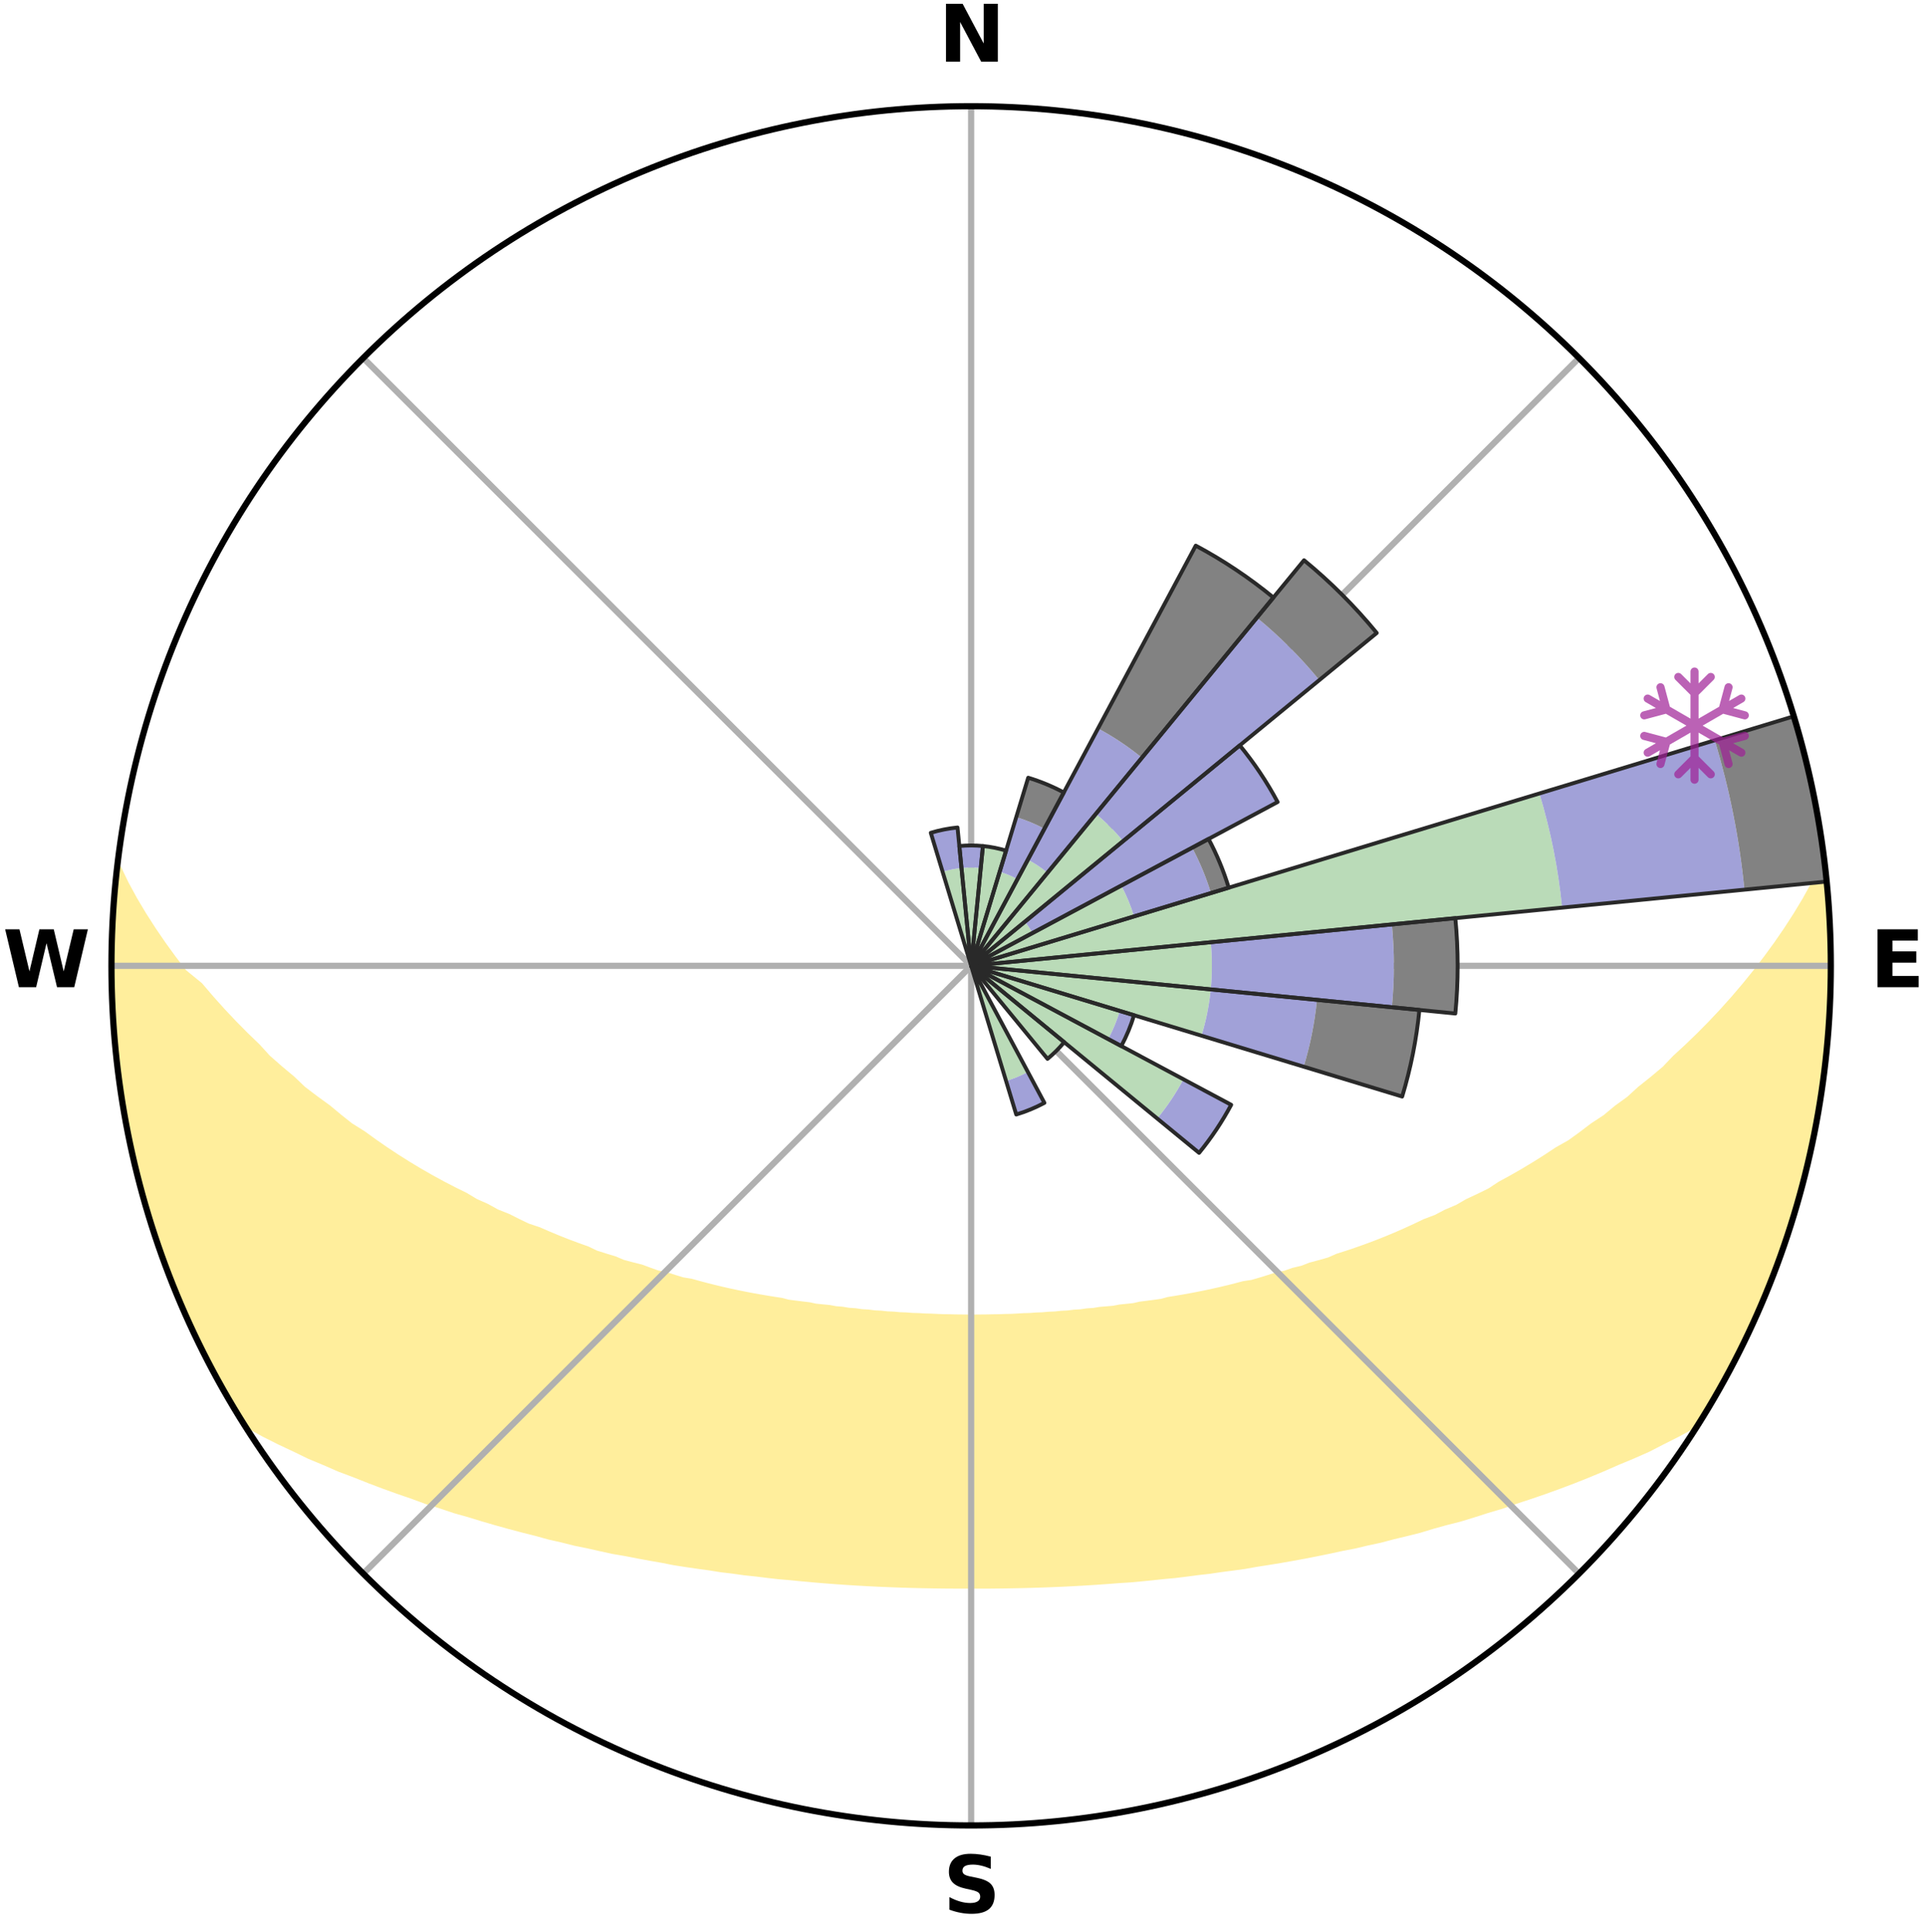 <?xml version="1.0" encoding="utf-8" standalone="no"?>
<!DOCTYPE svg PUBLIC "-//W3C//DTD SVG 1.1//EN"
  "http://www.w3.org/Graphics/SVG/1.1/DTD/svg11.dtd">
<svg xmlns:xlink="http://www.w3.org/1999/xlink" width="248.41pt" height="249.158pt" viewBox="0 0 248.41 249.158" xmlns="http://www.w3.org/2000/svg" version="1.1">
 <title>Ski Rose for Crescent Hills</title>
 <defs>
  <style type="text/css">*{stroke-linejoin: round; stroke-linecap: butt}</style>
 </defs>
 <g id="figure_1">
  <g id="patch_1">
   <path d="M 0 249.158 
L 248.41 249.158 
L 248.41 0 
L 0 0 
z
" style="fill: #ffffff"/>
  </g>
  <g id="axes_1">
   <g id="patch_2">
    <path d="M 236.135 124.579 
C 236.135 110.018 233.267 95.599 227.695 82.147 
C 222.122 68.695 213.955 56.471 203.659 46.175 
C 193.363 35.879 181.139 27.711 167.687 22.139 
C 154.235 16.567 139.815 13.699 125.255 13.699 
C 110.694 13.699 96.275 16.567 82.823 22.139 
C 69.371 27.711 57.147 35.879 46.851 46.175 
C 36.555 56.471 28.387 68.695 22.815 82.147 
C 17.243 95.599 14.375 110.018 14.375 124.579 
C 14.375 139.14 17.243 153.559 22.815 167.011 
C 28.387 180.463 36.555 192.687 46.851 202.983 
C 57.147 213.279 69.371 221.447 82.823 227.019 
C 96.275 232.591 110.694 235.459 125.255 235.459 
C 139.815 235.459 154.235 232.591 167.687 227.019 
C 181.139 221.447 193.363 213.279 203.659 202.983 
C 213.955 192.687 222.122 180.463 227.695 167.011 
C 233.267 153.559 236.135 139.14 236.135 124.579 
M 125.255 124.579 
C 125.255 124.579 125.255 124.579 125.255 124.579 
C 125.255 124.579 125.255 124.579 125.255 124.579 
C 125.255 124.579 125.255 124.579 125.255 124.579 
C 125.255 124.579 125.255 124.579 125.255 124.579 
C 125.255 124.579 125.255 124.579 125.255 124.579 
C 125.255 124.579 125.255 124.579 125.255 124.579 
C 125.255 124.579 125.255 124.579 125.255 124.579 
C 125.255 124.579 125.255 124.579 125.255 124.579 
C 125.255 124.579 125.255 124.579 125.255 124.579 
C 125.255 124.579 125.255 124.579 125.255 124.579 
C 125.255 124.579 125.255 124.579 125.255 124.579 
C 125.255 124.579 125.255 124.579 125.255 124.579 
C 125.255 124.579 125.255 124.579 125.255 124.579 
C 125.255 124.579 125.255 124.579 125.255 124.579 
C 125.255 124.579 125.255 124.579 125.255 124.579 
C 125.255 124.579 125.255 124.579 125.255 124.579 
z
" style="fill: #ffffff"/>
   </g>
   <g id="PolyCollection_1">
    <defs>
     <path id="m48ad5ce6f8" d="M 235.264 -137.113 
L 235.07 -137.091 
L 234.065 -135.056 
L 232.96 -133.056 
L 231.778 -131.094 
L 230.538 -129.176 
L 229.249 -127.302 
L 227.918 -125.475 
L 226.549 -123.695 
L 225.147 -121.963 
L 223.713 -120.28 
L 222.25 -118.647 
L 220.761 -117.063 
L 219.247 -115.529 
L 217.71 -114.045 
L 216.153 -112.612 
L 214.803 -111.196 
L 213.209 -109.861 
L 211.6 -108.576 
L 210.2 -107.297 
L 208.565 -106.11 
L 207.138 -104.921 
L 205.483 -103.831 
L 204.036 -102.731 
L 202.58 -101.674 
L 200.907 -100.726 
L 199.441 -99.757 
L 197.969 -98.83 
L 196.495 -97.944 
L 195.018 -97.099 
L 193.541 -96.294 
L 192.259 -95.445 
L 190.782 -94.716 
L 189.309 -94.027 
L 188.024 -93.283 
L 186.558 -92.667 
L 185.277 -91.99 
L 183.822 -91.443 
L 182.548 -90.831 
L 181.277 -90.249 
L 180.01 -89.696 
L 178.749 -89.172 
L 177.493 -88.677 
L 176.243 -88.209 
L 175.002 -87.768 
L 173.768 -87.353 
L 172.544 -86.964 
L 171.466 -86.486 
L 170.257 -86.143 
L 169.06 -85.824 
L 167.998 -85.412 
L 166.82 -85.135 
L 165.772 -84.763 
L 164.615 -84.526 
L 163.581 -84.192 
L 162.552 -83.876 
L 161.53 -83.578 
L 160.417 -83.41 
L 159.411 -83.144 
L 158.413 -82.893 
L 157.422 -82.657 
L 156.439 -82.436 
L 155.464 -82.228 
L 154.496 -82.033 
L 153.536 -81.85 
L 152.585 -81.679 
L 151.642 -81.519 
L 150.707 -81.37 
L 149.836 -81.132 
L 148.915 -81.003 
L 148.001 -80.884 
L 147.096 -80.772 
L 146.242 -80.579 
L 145.35 -80.484 
L 144.466 -80.396 
L 143.624 -80.233 
L 142.753 -80.159 
L 141.889 -80.089 
L 141.058 -79.953 
L 140.206 -79.895 
L 139.381 -79.775 
L 138.541 -79.727 
L 137.722 -79.624 
L 136.891 -79.584 
L 136.079 -79.495 
L 135.257 -79.463 
L 134.449 -79.388 
L 133.635 -79.361 
L 132.832 -79.299 
L 132.025 -79.278 
L 131.225 -79.228 
L 130.427 -79.186 
L 129.627 -79.173 
L 128.831 -79.142 
L 128.034 -79.132 
L 127.24 -79.113 
L 126.446 -79.106 
L 125.652 -79.098 
L 124.858 -79.098 
L 124.064 -79.107 
L 123.27 -79.115 
L 122.475 -79.136 
L 121.679 -79.147 
L 120.883 -79.179 
L 120.087 -79.217 
L 119.285 -79.236 
L 118.486 -79.287 
L 117.679 -79.309 
L 116.876 -79.372 
L 116.063 -79.4 
L 115.256 -79.476 
L 114.435 -79.509 
L 113.622 -79.599 
L 112.792 -79.64 
L 111.974 -79.744 
L 111.134 -79.793 
L 110.31 -79.914 
L 109.459 -79.972 
L 108.628 -80.11 
L 107.766 -80.18 
L 106.929 -80.335 
L 106.053 -80.419 
L 105.171 -80.508 
L 104.322 -80.692 
L 103.426 -80.797 
L 102.522 -80.91 
L 101.61 -81.03 
L 100.745 -81.257 
L 99.819 -81.398 
L 98.885 -81.548 
L 97.943 -81.709 
L 96.993 -81.88 
L 96.035 -82.063 
L 95.068 -82.259 
L 94.094 -82.467 
L 93.112 -82.689 
L 92.122 -82.926 
L 91.125 -83.177 
L 90.121 -83.443 
L 89.11 -83.725 
L 87.989 -83.91 
L 86.961 -84.226 
L 85.928 -84.56 
L 84.773 -84.798 
L 83.726 -85.169 
L 82.674 -85.561 
L 81.489 -85.858 
L 80.293 -86.178 
L 79.223 -86.633 
L 78.009 -86.998 
L 76.786 -87.388 
L 75.703 -87.912 
L 74.467 -88.352 
L 73.223 -88.818 
L 71.972 -89.312 
L 70.715 -89.834 
L 69.454 -90.384 
L 68.017 -90.864 
L 66.745 -91.476 
L 65.47 -92.118 
L 64.012 -92.698 
L 62.732 -93.406 
L 61.265 -94.058 
L 59.984 -94.833 
L 58.512 -95.558 
L 57.038 -96.323 
L 55.563 -97.127 
L 54.088 -97.971 
L 52.616 -98.856 
L 51.146 -99.783 
L 49.681 -100.751 
L 48.222 -101.761 
L 46.77 -102.813 
L 45.111 -103.853 
L 43.677 -104.994 
L 42.253 -106.178 
L 40.622 -107.36 
L 39.002 -108.593 
L 37.62 -109.914 
L 36.03 -111.244 
L 34.456 -112.625 
L 33.128 -114.083 
L 31.595 -115.561 
L 30.084 -117.089 
L 28.597 -118.667 
L 27.137 -120.295 
L 25.705 -121.972 
L 23.606 -123.692 
L 22.241 -125.478 
L 20.915 -127.311 
L 19.632 -129.191 
L 18.399 -131.115 
L 17.228 -133.081 
L 16.138 -135.086 
L 15.153 -137.124 
L 15.153 -137.124 
L 15.153 -137.124 
L 14.935 -135.202 
L 14.734 -133.277 
L 14.583 -131.348 
L 14.624 -129.409 
L 14.52 -127.479 
L 14.449 -125.546 
L 14.41 -123.612 
L 14.423 -121.677 
L 14.62 -119.749 
L 14.698 -117.817 
L 14.785 -115.885 
L 14.902 -113.953 
L 15.242 -112.045 
L 15.419 -110.119 
L 15.626 -108.195 
L 15.896 -106.279 
L 16.318 -104.389 
L 16.615 -102.476 
L 17.127 -100.608 
L 17.483 -98.705 
L 17.911 -96.818 
L 18.469 -94.965 
L 18.96 -93.093 
L 19.528 -91.244 
L 20.211 -89.432 
L 20.749 -87.572 
L 21.445 -85.766 
L 22.092 -83.942 
L 22.848 -82.161 
L 23.637 -80.394 
L 24.381 -78.608 
L 25.199 -76.855 
L 26.066 -75.125 
L 26.914 -73.386 
L 27.823 -71.678 
L 28.75 -69.979 
L 29.718 -68.303 
L 30.717 -66.646 
L 32.235 -65.319 
L 34.145 -64.274 
L 36.088 -63.296 
L 38.049 -62.376 
L 39.946 -61.454 
L 41.918 -60.632 
L 43.816 -59.8 
L 45.78 -59.065 
L 47.669 -58.314 
L 49.55 -57.601 
L 51.424 -56.926 
L 53.288 -56.285 
L 55.083 -55.622 
L 56.928 -55.049 
L 58.705 -54.45 
L 60.525 -53.939 
L 62.281 -53.401 
L 64.027 -52.891 
L 65.762 -52.409 
L 67.486 -51.953 
L 69.197 -51.523 
L 70.856 -51.063 
L 72.544 -50.681 
L 74.182 -50.268 
L 75.846 -49.931 
L 77.464 -49.563 
L 79.071 -49.214 
L 80.698 -48.937 
L 82.284 -48.628 
L 83.859 -48.337 
L 85.424 -48.064 
L 86.955 -47.761 
L 88.5 -47.521 
L 90.036 -47.297 
L 91.56 -47.087 
L 93.058 -46.849 
L 94.565 -46.668 
L 96.047 -46.46 
L 97.536 -46.303 
L 99.003 -46.122 
L 100.464 -45.954 
L 101.929 -45.832 
L 103.376 -45.688 
L 104.818 -45.555 
L 106.254 -45.434 
L 107.685 -45.324 
L 109.11 -45.225 
L 110.531 -45.136 
L 111.947 -45.057 
L 113.36 -44.987 
L 114.768 -44.926 
L 116.174 -44.875 
L 117.576 -44.832 
L 118.976 -44.798 
L 120.374 -44.772 
L 121.77 -44.754 
L 123.164 -44.745 
L 124.558 -44.744 
L 125.952 -44.741 
L 127.345 -44.742 
L 128.74 -44.757 
L 130.136 -44.776 
L 131.533 -44.803 
L 132.933 -44.838 
L 134.335 -44.882 
L 135.74 -44.934 
L 137.149 -44.996 
L 138.561 -45.066 
L 139.977 -45.147 
L 141.397 -45.237 
L 142.822 -45.337 
L 144.253 -45.448 
L 145.696 -45.539 
L 147.138 -45.671 
L 148.586 -45.814 
L 150.04 -45.97 
L 151.512 -46.104 
L 152.98 -46.285 
L 154.455 -46.479 
L 155.953 -46.647 
L 157.443 -46.869 
L 158.959 -47.066 
L 160.485 -47.274 
L 161.999 -47.543 
L 163.543 -47.784 
L 165.099 -48.039 
L 166.664 -48.313 
L 168.241 -48.602 
L 169.826 -48.912 
L 171.423 -49.239 
L 173.029 -49.589 
L 174.681 -49.904 
L 176.31 -50.294 
L 177.986 -50.652 
L 179.634 -51.09 
L 181.334 -51.495 
L 183.047 -51.925 
L 184.725 -52.436 
L 186.459 -52.918 
L 188.254 -53.372 
L 190.011 -53.91 
L 191.778 -54.478 
L 193.612 -55.018 
L 195.398 -55.649 
L 197.252 -56.256 
L 199.118 -56.896 
L 200.992 -57.573 
L 202.876 -58.285 
L 204.764 -59.037 
L 206.66 -59.826 
L 208.557 -60.659 
L 210.528 -61.48 
L 212.498 -62.349 
L 214.387 -63.32 
L 216.33 -64.298 
L 218.241 -65.341 
L 219.795 -66.645 
L 220.778 -68.311 
L 221.741 -69.99 
L 222.671 -71.687 
L 223.582 -73.393 
L 224.44 -75.127 
L 225.296 -76.862 
L 226.127 -78.609 
L 226.933 -80.368 
L 227.554 -82.205 
L 228.418 -83.942 
L 229.093 -85.756 
L 229.704 -87.592 
L 230.398 -89.399 
L 230.902 -91.269 
L 231.535 -93.097 
L 232.055 -94.961 
L 232.589 -96.82 
L 232.978 -98.717 
L 233.429 -100.597 
L 233.836 -102.488 
L 234.199 -104.387 
L 234.602 -106.281 
L 234.876 -108.196 
L 235.107 -110.117 
L 235.417 -112.028 
L 235.571 -113.957 
L 235.752 -115.883 
L 235.825 -117.816 
L 235.99 -119.744 
L 236.052 -121.678 
L 236.014 -123.612 
L 236.075 -125.546 
L 235.968 -127.478 
L 236.021 -129.415 
L 235.847 -131.343 
L 235.773 -133.277 
L 235.596 -135.204 
L 235.264 -137.113 
z
" style="stroke: #ffee9c"/>
    </defs>
    <g clip-path="url(#pc66832c1d1)">
     <use xlink:href="#m48ad5ce6f8" x="0" y="249.158" style="fill: #ffee9c; stroke: #ffee9c"/>
    </g>
   </g>
   <g id="matplotlib.axis_1">
    <g id="xtick_1">
     <g id="line2d_1">
      <path d="M 125.255 124.579 
L 125.255 13.699 
" clip-path="url(#pc66832c1d1)" style="fill: none; stroke: #b0b0b0; stroke-width: 0.8; stroke-linecap: square"/>
     </g>
     <g id="text_1">
      <!-- N -->
      <g transform="translate(121.07 7.958) scale(0.1 -0.1)">
       <defs>
        <path id="DejaVuSans-Bold-4e" d="M 588 4666 
L 1931 4666 
L 3628 1466 
L 3628 4666 
L 4769 4666 
L 4769 0 
L 3425 0 
L 1728 3200 
L 1728 0 
L 588 0 
L 588 4666 
z
" transform="scale(0.016)"/>
       </defs>
       <use xlink:href="#DejaVuSans-Bold-4e"/>
      </g>
     </g>
    </g>
    <g id="xtick_2">
     <g id="line2d_2">
      <path d="M 125.255 124.579 
L 203.659 46.175 
" clip-path="url(#pc66832c1d1)" style="fill: none; stroke: #b0b0b0; stroke-width: 0.8; stroke-linecap: square"/>
     </g>
    </g>
    <g id="xtick_3">
     <g id="line2d_3">
      <path d="M 125.255 124.579 
L 236.135 124.579 
" clip-path="url(#pc66832c1d1)" style="fill: none; stroke: #b0b0b0; stroke-width: 0.8; stroke-linecap: square"/>
     </g>
     <g id="text_2">
      <!-- E -->
      <g transform="translate(241.219 127.338) scale(0.1 -0.1)">
       <defs>
        <path id="DejaVuSans-Bold-45" d="M 588 4666 
L 3834 4666 
L 3834 3756 
L 1791 3756 
L 1791 2888 
L 3713 2888 
L 3713 1978 
L 1791 1978 
L 1791 909 
L 3903 909 
L 3903 0 
L 588 0 
L 588 4666 
z
" transform="scale(0.016)"/>
       </defs>
       <use xlink:href="#DejaVuSans-Bold-45"/>
      </g>
     </g>
    </g>
    <g id="xtick_4">
     <g id="line2d_4">
      <path d="M 125.255 124.579 
L 203.659 202.983 
" clip-path="url(#pc66832c1d1)" style="fill: none; stroke: #b0b0b0; stroke-width: 0.8; stroke-linecap: square"/>
     </g>
    </g>
    <g id="xtick_5">
     <g id="line2d_5">
      <path d="M 125.255 124.579 
L 125.255 235.459 
" clip-path="url(#pc66832c1d1)" style="fill: none; stroke: #b0b0b0; stroke-width: 0.8; stroke-linecap: square"/>
     </g>
     <g id="text_3">
      <!-- S -->
      <g transform="translate(121.654 246.718) scale(0.1 -0.1)">
       <defs>
        <path id="DejaVuSans-Bold-53" d="M 3834 4519 
L 3834 3531 
Q 3450 3703 3084 3790 
Q 2719 3878 2394 3878 
Q 1963 3878 1756 3759 
Q 1550 3641 1550 3391 
Q 1550 3203 1689 3098 
Q 1828 2994 2194 2919 
L 2706 2816 
Q 3484 2659 3812 2340 
Q 4141 2022 4141 1434 
Q 4141 663 3683 286 
Q 3225 -91 2284 -91 
Q 1841 -91 1394 -6 
Q 947 78 500 244 
L 500 1259 
Q 947 1022 1364 901 
Q 1781 781 2169 781 
Q 2563 781 2772 912 
Q 2981 1044 2981 1288 
Q 2981 1506 2839 1625 
Q 2697 1744 2272 1838 
L 1806 1941 
Q 1106 2091 782 2419 
Q 459 2747 459 3303 
Q 459 4000 909 4375 
Q 1359 4750 2203 4750 
Q 2588 4750 2994 4692 
Q 3400 4634 3834 4519 
z
" transform="scale(0.016)"/>
       </defs>
       <use xlink:href="#DejaVuSans-Bold-53"/>
      </g>
     </g>
    </g>
    <g id="xtick_6">
     <g id="line2d_6">
      <path d="M 125.255 124.579 
L 46.851 202.983 
" clip-path="url(#pc66832c1d1)" style="fill: none; stroke: #b0b0b0; stroke-width: 0.8; stroke-linecap: square"/>
     </g>
    </g>
    <g id="xtick_7">
     <g id="line2d_7">
      <path d="M 125.255 124.579 
L 14.375 124.579 
" clip-path="url(#pc66832c1d1)" style="fill: none; stroke: #b0b0b0; stroke-width: 0.8; stroke-linecap: square"/>
     </g>
     <g id="text_4">
      <!-- W -->
      <g transform="translate(0.36 127.338) scale(0.1 -0.1)">
       <defs>
        <path id="DejaVuSans-Bold-57" d="M 191 4666 
L 1344 4666 
L 2150 1275 
L 2950 4666 
L 4109 4666 
L 4909 1275 
L 5716 4666 
L 6859 4666 
L 5759 0 
L 4372 0 
L 3525 3547 
L 2688 0 
L 1300 0 
L 191 4666 
z
" transform="scale(0.016)"/>
       </defs>
       <use xlink:href="#DejaVuSans-Bold-57"/>
      </g>
     </g>
    </g>
    <g id="xtick_8">
     <g id="line2d_8">
      <path d="M 125.255 124.579 
L 46.851 46.175 
" clip-path="url(#pc66832c1d1)" style="fill: none; stroke: #b0b0b0; stroke-width: 0.8; stroke-linecap: square"/>
     </g>
    </g>
   </g>
   <g id="matplotlib.axis_2"/>
   <g id="patch_3">
    <path d="M 125.255 124.579 
C 125.255 124.579 125.255 124.579 125.255 124.579 
C 125.255 124.579 125.255 124.579 125.255 124.579 
L 125.255 124.579 
C 125.255 124.579 125.255 124.579 125.255 124.579 
C 125.255 124.579 125.255 124.579 125.255 124.579 
z
" clip-path="url(#pc66832c1d1)" style="fill: #d9d9d9"/>
   </g>
   <g id="patch_4">
    <path d="M 125.255 124.579 
C 125.255 124.579 125.255 124.579 125.255 124.579 
C 125.255 124.579 125.255 124.579 125.255 124.579 
L 125.255 124.579 
C 125.255 124.579 125.255 124.579 125.255 124.579 
C 125.255 124.579 125.255 124.579 125.255 124.579 
z
" clip-path="url(#pc66832c1d1)" style="fill: #d9d9d9"/>
   </g>
   <g id="patch_5">
    <path d="M 125.255 124.579 
C 125.255 124.579 125.255 124.579 125.255 124.579 
C 125.255 124.579 125.255 124.579 125.255 124.579 
L 125.255 124.579 
C 125.255 124.579 125.255 124.579 125.255 124.579 
C 125.255 124.579 125.255 124.579 125.255 124.579 
z
" clip-path="url(#pc66832c1d1)" style="fill: #d9d9d9"/>
   </g>
   <g id="patch_6">
    <path d="M 125.255 124.579 
C 125.255 124.579 125.255 124.579 125.255 124.579 
C 125.255 124.579 125.255 124.579 125.255 124.579 
L 125.255 124.579 
C 125.255 124.579 125.255 124.579 125.255 124.579 
C 125.255 124.579 125.255 124.579 125.255 124.579 
z
" clip-path="url(#pc66832c1d1)" style="fill: #d9d9d9"/>
   </g>
   <g id="patch_7">
    <path d="M 125.255 124.579 
C 125.255 124.579 125.255 124.579 125.255 124.579 
C 125.255 124.579 125.255 124.579 125.255 124.579 
L 125.255 124.579 
C 125.255 124.579 125.255 124.579 125.255 124.579 
C 125.255 124.579 125.255 124.579 125.255 124.579 
z
" clip-path="url(#pc66832c1d1)" style="fill: #d9d9d9"/>
   </g>
   <g id="patch_8">
    <path d="M 125.255 124.579 
C 125.255 124.579 125.255 124.579 125.255 124.579 
C 125.255 124.579 125.255 124.579 125.255 124.579 
L 125.255 124.579 
C 125.255 124.579 125.255 124.579 125.255 124.579 
C 125.255 124.579 125.255 124.579 125.255 124.579 
z
" clip-path="url(#pc66832c1d1)" style="fill: #d9d9d9"/>
   </g>
   <g id="patch_9">
    <path d="M 125.255 124.579 
C 125.255 124.579 125.255 124.579 125.255 124.579 
C 125.255 124.579 125.255 124.579 125.255 124.579 
L 125.255 124.579 
C 125.255 124.579 125.255 124.579 125.255 124.579 
C 125.255 124.579 125.255 124.579 125.255 124.579 
z
" clip-path="url(#pc66832c1d1)" style="fill: #d9d9d9"/>
   </g>
   <g id="patch_10">
    <path d="M 125.255 124.579 
C 125.255 124.579 125.255 124.579 125.255 124.579 
C 125.255 124.579 125.255 124.579 125.255 124.579 
L 125.255 124.579 
C 125.255 124.579 125.255 124.579 125.255 124.579 
C 125.255 124.579 125.255 124.579 125.255 124.579 
z
" clip-path="url(#pc66832c1d1)" style="fill: #d9d9d9"/>
   </g>
   <g id="patch_11">
    <path d="M 125.255 124.579 
C 125.255 124.579 125.255 124.579 125.255 124.579 
C 125.255 124.579 125.255 124.579 125.255 124.579 
L 125.255 124.579 
C 125.255 124.579 125.255 124.579 125.255 124.579 
C 125.255 124.579 125.255 124.579 125.255 124.579 
z
" clip-path="url(#pc66832c1d1)" style="fill: #d9d9d9"/>
   </g>
   <g id="patch_12">
    <path d="M 125.255 124.579 
C 125.255 124.579 125.255 124.579 125.255 124.579 
C 125.255 124.579 125.255 124.579 125.255 124.579 
L 125.255 124.579 
C 125.255 124.579 125.255 124.579 125.255 124.579 
C 125.255 124.579 125.255 124.579 125.255 124.579 
z
" clip-path="url(#pc66832c1d1)" style="fill: #d9d9d9"/>
   </g>
   <g id="patch_13">
    <path d="M 125.255 124.579 
C 125.255 124.579 125.255 124.579 125.255 124.579 
C 125.255 124.579 125.255 124.579 125.255 124.579 
L 125.255 124.579 
C 125.255 124.579 125.255 124.579 125.255 124.579 
C 125.255 124.579 125.255 124.579 125.255 124.579 
z
" clip-path="url(#pc66832c1d1)" style="fill: #d9d9d9"/>
   </g>
   <g id="patch_14">
    <path d="M 125.255 124.579 
C 125.255 124.579 125.255 124.579 125.255 124.579 
C 125.255 124.579 125.255 124.579 125.255 124.579 
L 125.255 124.579 
C 125.255 124.579 125.255 124.579 125.255 124.579 
C 125.255 124.579 125.255 124.579 125.255 124.579 
z
" clip-path="url(#pc66832c1d1)" style="fill: #d9d9d9"/>
   </g>
   <g id="patch_15">
    <path d="M 125.255 124.579 
C 125.255 124.579 125.255 124.579 125.255 124.579 
C 125.255 124.579 125.255 124.579 125.255 124.579 
L 125.255 124.579 
C 125.255 124.579 125.255 124.579 125.255 124.579 
C 125.255 124.579 125.255 124.579 125.255 124.579 
z
" clip-path="url(#pc66832c1d1)" style="fill: #d9d9d9"/>
   </g>
   <g id="patch_16">
    <path d="M 125.255 124.579 
C 125.255 124.579 125.255 124.579 125.255 124.579 
C 125.255 124.579 125.255 124.579 125.255 124.579 
L 125.255 124.579 
C 125.255 124.579 125.255 124.579 125.255 124.579 
C 125.255 124.579 125.255 124.579 125.255 124.579 
z
" clip-path="url(#pc66832c1d1)" style="fill: #d9d9d9"/>
   </g>
   <g id="patch_17">
    <path d="M 125.255 124.579 
C 125.255 124.579 125.255 124.579 125.255 124.579 
C 125.255 124.579 125.255 124.579 125.255 124.579 
L 125.255 124.579 
C 125.255 124.579 125.255 124.579 125.255 124.579 
C 125.255 124.579 125.255 124.579 125.255 124.579 
z
" clip-path="url(#pc66832c1d1)" style="fill: #d9d9d9"/>
   </g>
   <g id="patch_18">
    <path d="M 125.255 124.579 
C 125.255 124.579 125.255 124.579 125.255 124.579 
C 125.255 124.579 125.255 124.579 125.255 124.579 
L 125.255 124.579 
C 125.255 124.579 125.255 124.579 125.255 124.579 
C 125.255 124.579 125.255 124.579 125.255 124.579 
z
" clip-path="url(#pc66832c1d1)" style="fill: #d9d9d9"/>
   </g>
   <g id="patch_19">
    <path d="M 125.255 124.579 
C 125.255 124.579 125.255 124.579 125.255 124.579 
C 125.255 124.579 125.255 124.579 125.255 124.579 
L 125.255 124.579 
C 125.255 124.579 125.255 124.579 125.255 124.579 
C 125.255 124.579 125.255 124.579 125.255 124.579 
z
" clip-path="url(#pc66832c1d1)" style="fill: #d9d9d9"/>
   </g>
   <g id="patch_20">
    <path d="M 125.255 124.579 
C 125.255 124.579 125.255 124.579 125.255 124.579 
C 125.255 124.579 125.255 124.579 125.255 124.579 
L 125.255 124.579 
C 125.255 124.579 125.255 124.579 125.255 124.579 
C 125.255 124.579 125.255 124.579 125.255 124.579 
z
" clip-path="url(#pc66832c1d1)" style="fill: #d9d9d9"/>
   </g>
   <g id="patch_21">
    <path d="M 125.255 124.579 
C 125.255 124.579 125.255 124.579 125.255 124.579 
C 125.255 124.579 125.255 124.579 125.255 124.579 
L 125.255 124.579 
C 125.255 124.579 125.255 124.579 125.255 124.579 
C 125.255 124.579 125.255 124.579 125.255 124.579 
z
" clip-path="url(#pc66832c1d1)" style="fill: #d9d9d9"/>
   </g>
   <g id="patch_22">
    <path d="M 125.255 124.579 
C 125.255 124.579 125.255 124.579 125.255 124.579 
C 125.255 124.579 125.255 124.579 125.255 124.579 
L 125.255 124.579 
C 125.255 124.579 125.255 124.579 125.255 124.579 
C 125.255 124.579 125.255 124.579 125.255 124.579 
z
" clip-path="url(#pc66832c1d1)" style="fill: #d9d9d9"/>
   </g>
   <g id="patch_23">
    <path d="M 125.255 124.579 
C 125.255 124.579 125.255 124.579 125.255 124.579 
C 125.255 124.579 125.255 124.579 125.255 124.579 
L 125.255 124.579 
C 125.255 124.579 125.255 124.579 125.255 124.579 
C 125.255 124.579 125.255 124.579 125.255 124.579 
z
" clip-path="url(#pc66832c1d1)" style="fill: #d9d9d9"/>
   </g>
   <g id="patch_24">
    <path d="M 125.255 124.579 
C 125.255 124.579 125.255 124.579 125.255 124.579 
C 125.255 124.579 125.255 124.579 125.255 124.579 
L 125.255 124.579 
C 125.255 124.579 125.255 124.579 125.255 124.579 
C 125.255 124.579 125.255 124.579 125.255 124.579 
z
" clip-path="url(#pc66832c1d1)" style="fill: #d9d9d9"/>
   </g>
   <g id="patch_25">
    <path d="M 125.255 124.579 
C 125.255 124.579 125.255 124.579 125.255 124.579 
C 125.255 124.579 125.255 124.579 125.255 124.579 
L 125.255 124.579 
C 125.255 124.579 125.255 124.579 125.255 124.579 
C 125.255 124.579 125.255 124.579 125.255 124.579 
z
" clip-path="url(#pc66832c1d1)" style="fill: #d9d9d9"/>
   </g>
   <g id="patch_26">
    <path d="M 125.255 124.579 
C 125.255 124.579 125.255 124.579 125.255 124.579 
C 125.255 124.579 125.255 124.579 125.255 124.579 
L 125.255 124.579 
C 125.255 124.579 125.255 124.579 125.255 124.579 
C 125.255 124.579 125.255 124.579 125.255 124.579 
z
" clip-path="url(#pc66832c1d1)" style="fill: #d9d9d9"/>
   </g>
   <g id="patch_27">
    <path d="M 125.255 124.579 
C 125.255 124.579 125.255 124.579 125.255 124.579 
C 125.255 124.579 125.255 124.579 125.255 124.579 
L 125.255 124.579 
C 125.255 124.579 125.255 124.579 125.255 124.579 
C 125.255 124.579 125.255 124.579 125.255 124.579 
z
" clip-path="url(#pc66832c1d1)" style="fill: #d9d9d9"/>
   </g>
   <g id="patch_28">
    <path d="M 125.255 124.579 
C 125.255 124.579 125.255 124.579 125.255 124.579 
C 125.255 124.579 125.255 124.579 125.255 124.579 
L 125.255 124.579 
C 125.255 124.579 125.255 124.579 125.255 124.579 
C 125.255 124.579 125.255 124.579 125.255 124.579 
z
" clip-path="url(#pc66832c1d1)" style="fill: #d9d9d9"/>
   </g>
   <g id="patch_29">
    <path d="M 125.255 124.579 
C 125.255 124.579 125.255 124.579 125.255 124.579 
C 125.255 124.579 125.255 124.579 125.255 124.579 
L 125.255 124.579 
C 125.255 124.579 125.255 124.579 125.255 124.579 
C 125.255 124.579 125.255 124.579 125.255 124.579 
z
" clip-path="url(#pc66832c1d1)" style="fill: #d9d9d9"/>
   </g>
   <g id="patch_30">
    <path d="M 125.255 124.579 
C 125.255 124.579 125.255 124.579 125.255 124.579 
C 125.255 124.579 125.255 124.579 125.255 124.579 
L 125.255 124.579 
C 125.255 124.579 125.255 124.579 125.255 124.579 
C 125.255 124.579 125.255 124.579 125.255 124.579 
z
" clip-path="url(#pc66832c1d1)" style="fill: #d9d9d9"/>
   </g>
   <g id="patch_31">
    <path d="M 125.255 124.579 
C 125.255 124.579 125.255 124.579 125.255 124.579 
C 125.255 124.579 125.255 124.579 125.255 124.579 
L 125.255 124.579 
C 125.255 124.579 125.255 124.579 125.255 124.579 
C 125.255 124.579 125.255 124.579 125.255 124.579 
z
" clip-path="url(#pc66832c1d1)" style="fill: #d9d9d9"/>
   </g>
   <g id="patch_32">
    <path d="M 125.255 124.579 
C 125.255 124.579 125.255 124.579 125.255 124.579 
C 125.255 124.579 125.255 124.579 125.255 124.579 
L 125.255 124.579 
C 125.255 124.579 125.255 124.579 125.255 124.579 
C 125.255 124.579 125.255 124.579 125.255 124.579 
z
" clip-path="url(#pc66832c1d1)" style="fill: #d9d9d9"/>
   </g>
   <g id="patch_33">
    <path d="M 125.255 124.579 
C 125.255 124.579 125.255 124.579 125.255 124.579 
C 125.255 124.579 125.255 124.579 125.255 124.579 
L 125.255 124.579 
C 125.255 124.579 125.255 124.579 125.255 124.579 
C 125.255 124.579 125.255 124.579 125.255 124.579 
z
" clip-path="url(#pc66832c1d1)" style="fill: #d9d9d9"/>
   </g>
   <g id="patch_34">
    <path d="M 125.255 124.579 
C 125.255 124.579 125.255 124.579 125.255 124.579 
C 125.255 124.579 125.255 124.579 125.255 124.579 
L 125.255 124.579 
C 125.255 124.579 125.255 124.579 125.255 124.579 
C 125.255 124.579 125.255 124.579 125.255 124.579 
z
" clip-path="url(#pc66832c1d1)" style="fill: #d9d9d9"/>
   </g>
   <g id="patch_35">
    <path d="M 125.255 124.579 
C 125.255 124.579 125.255 124.579 125.255 124.579 
C 125.255 124.579 125.255 124.579 125.255 124.579 
L 126.497 111.963 
C 126.084 111.922 125.67 111.902 125.255 111.902 
C 124.84 111.902 124.425 111.922 124.012 111.963 
z
" clip-path="url(#pc66832c1d1)" style="fill: #badbb8"/>
   </g>
   <g id="patch_36">
    <path d="M 125.255 124.579 
C 125.255 124.579 125.255 124.579 125.255 124.579 
C 125.255 124.579 125.255 124.579 125.255 124.579 
L 129.762 109.721 
C 129.276 109.574 128.782 109.45 128.284 109.351 
C 127.785 109.252 127.282 109.177 126.777 109.128 
z
" clip-path="url(#pc66832c1d1)" style="fill: #badbb8"/>
   </g>
   <g id="patch_37">
    <path d="M 125.255 124.579 
C 125.255 124.579 125.255 124.579 125.255 124.579 
C 125.255 124.579 125.255 124.579 125.255 124.579 
L 131.231 113.399 
C 130.865 113.203 130.49 113.026 130.106 112.867 
C 129.723 112.708 129.332 112.568 128.935 112.448 
z
" clip-path="url(#pc66832c1d1)" style="fill: #badbb8"/>
   </g>
   <g id="patch_38">
    <path d="M 125.255 124.579 
C 125.255 124.579 125.255 124.579 125.255 124.579 
C 125.255 124.579 125.255 124.579 125.255 124.579 
L 135.105 112.577 
C 134.712 112.255 134.303 111.952 133.881 111.669 
C 133.458 111.387 133.022 111.126 132.574 110.886 
z
" clip-path="url(#pc66832c1d1)" style="fill: #badbb8"/>
   </g>
   <g id="patch_39">
    <path d="M 125.255 124.579 
C 125.255 124.579 125.255 124.579 125.255 124.579 
C 125.255 124.579 125.255 124.579 125.255 124.579 
L 144.854 108.494 
C 144.328 107.853 143.77 107.238 143.183 106.651 
C 142.596 106.064 141.981 105.506 141.339 104.98 
z
" clip-path="url(#pc66832c1d1)" style="fill: #badbb8"/>
   </g>
   <g id="patch_40">
    <path d="M 125.255 124.579 
C 125.255 124.579 125.255 124.579 125.255 124.579 
C 125.255 124.579 125.255 124.579 125.255 124.579 
L 133.16 120.353 
C 133.022 120.095 132.871 119.843 132.708 119.599 
C 132.545 119.355 132.37 119.119 132.184 118.892 
z
" clip-path="url(#pc66832c1d1)" style="fill: #badbb8"/>
   </g>
   <g id="patch_41">
    <path d="M 125.255 124.579 
C 125.255 124.579 125.255 124.579 125.255 124.579 
C 125.255 124.579 125.255 124.579 125.255 124.579 
L 146.267 118.205 
C 146.058 117.517 145.816 116.84 145.541 116.176 
C 145.266 115.512 144.958 114.862 144.62 114.228 
z
" clip-path="url(#pc66832c1d1)" style="fill: #badbb8"/>
   </g>
   <g id="patch_42">
    <path d="M 125.255 124.579 
C 125.255 124.579 125.255 124.579 125.255 124.579 
C 125.255 124.579 125.255 124.579 125.255 124.579 
L 201.475 117.072 
C 201.23 114.577 200.862 112.096 200.373 109.637 
C 199.884 107.178 199.274 104.745 198.546 102.346 
z
" clip-path="url(#pc66832c1d1)" style="fill: #badbb8"/>
   </g>
   <g id="patch_43">
    <path d="M 125.255 124.579 
C 125.255 124.579 125.255 124.579 125.255 124.579 
C 125.255 124.579 125.255 124.579 125.255 124.579 
L 156.158 127.623 
C 156.258 126.611 156.307 125.595 156.307 124.579 
C 156.307 123.563 156.258 122.547 156.158 121.535 
z
" clip-path="url(#pc66832c1d1)" style="fill: #badbb8"/>
   </g>
   <g id="patch_44">
    <path d="M 125.255 124.579 
C 125.255 124.579 125.255 124.579 125.255 124.579 
C 125.255 124.579 125.255 124.579 125.255 124.579 
L 154.97 133.593 
C 155.265 132.621 155.512 131.634 155.711 130.637 
C 155.909 129.64 156.058 128.634 156.158 127.623 
z
" clip-path="url(#pc66832c1d1)" style="fill: #badbb8"/>
   </g>
   <g id="patch_45">
    <path d="M 125.255 124.579 
C 125.255 124.579 125.255 124.579 125.255 124.579 
C 125.255 124.579 125.255 124.579 125.255 124.579 
L 142.932 134.028 
C 143.242 133.449 143.522 132.856 143.773 132.25 
C 144.025 131.644 144.246 131.025 144.436 130.398 
z
" clip-path="url(#pc66832c1d1)" style="fill: #badbb8"/>
   </g>
   <g id="patch_46">
    <path d="M 125.255 124.579 
C 125.255 124.579 125.255 124.579 125.255 124.579 
C 125.255 124.579 125.255 124.579 125.255 124.579 
L 149.259 144.279 
C 149.904 143.493 150.509 142.676 151.074 141.831 
C 151.639 140.986 152.162 140.114 152.641 139.217 
z
" clip-path="url(#pc66832c1d1)" style="fill: #badbb8"/>
   </g>
   <g id="patch_47">
    <path d="M 125.255 124.579 
C 125.255 124.579 125.255 124.579 125.255 124.579 
C 125.255 124.579 125.255 124.579 125.255 124.579 
L 135.105 136.581 
C 135.497 136.259 135.874 135.917 136.234 135.558 
C 136.593 135.198 136.934 134.822 137.257 134.429 
z
" clip-path="url(#pc66832c1d1)" style="fill: #badbb8"/>
   </g>
   <g id="patch_48">
    <path d="M 125.255 124.579 
C 125.255 124.579 125.255 124.579 125.255 124.579 
C 125.255 124.579 125.255 124.579 125.255 124.579 
L 125.255 124.579 
C 125.255 124.579 125.255 124.579 125.255 124.579 
C 125.255 124.579 125.255 124.579 125.255 124.579 
z
" clip-path="url(#pc66832c1d1)" style="fill: #badbb8"/>
   </g>
   <g id="patch_49">
    <path d="M 125.255 124.579 
C 125.255 124.579 125.255 124.579 125.255 124.579 
C 125.255 124.579 125.255 124.579 125.255 124.579 
L 129.762 139.437 
C 130.248 139.289 130.727 139.118 131.197 138.923 
C 131.666 138.729 132.126 138.512 132.574 138.272 
z
" clip-path="url(#pc66832c1d1)" style="fill: #badbb8"/>
   </g>
   <g id="patch_50">
    <path d="M 125.255 124.579 
C 125.255 124.579 125.255 124.579 125.255 124.579 
C 125.255 124.579 125.255 124.579 125.255 124.579 
L 125.255 124.579 
C 125.255 124.579 125.255 124.579 125.255 124.579 
C 125.255 124.579 125.255 124.579 125.255 124.579 
z
" clip-path="url(#pc66832c1d1)" style="fill: #badbb8"/>
   </g>
   <g id="patch_51">
    <path d="M 125.255 124.579 
C 125.255 124.579 125.255 124.579 125.255 124.579 
C 125.255 124.579 125.255 124.579 125.255 124.579 
L 125.255 124.579 
C 125.255 124.579 125.255 124.579 125.255 124.579 
C 125.255 124.579 125.255 124.579 125.255 124.579 
z
" clip-path="url(#pc66832c1d1)" style="fill: #badbb8"/>
   </g>
   <g id="patch_52">
    <path d="M 125.255 124.579 
C 125.255 124.579 125.255 124.579 125.255 124.579 
C 125.255 124.579 125.255 124.579 125.255 124.579 
L 125.255 124.579 
C 125.255 124.579 125.255 124.579 125.255 124.579 
C 125.255 124.579 125.255 124.579 125.255 124.579 
z
" clip-path="url(#pc66832c1d1)" style="fill: #badbb8"/>
   </g>
   <g id="patch_53">
    <path d="M 125.255 124.579 
C 125.255 124.579 125.255 124.579 125.255 124.579 
C 125.255 124.579 125.255 124.579 125.255 124.579 
L 125.255 124.579 
C 125.255 124.579 125.255 124.579 125.255 124.579 
C 125.255 124.579 125.255 124.579 125.255 124.579 
z
" clip-path="url(#pc66832c1d1)" style="fill: #badbb8"/>
   </g>
   <g id="patch_54">
    <path d="M 125.255 124.579 
C 125.255 124.579 125.255 124.579 125.255 124.579 
C 125.255 124.579 125.255 124.579 125.255 124.579 
L 125.255 124.579 
C 125.255 124.579 125.255 124.579 125.255 124.579 
C 125.255 124.579 125.255 124.579 125.255 124.579 
z
" clip-path="url(#pc66832c1d1)" style="fill: #badbb8"/>
   </g>
   <g id="patch_55">
    <path d="M 125.255 124.579 
C 125.255 124.579 125.255 124.579 125.255 124.579 
C 125.255 124.579 125.255 124.579 125.255 124.579 
L 125.255 124.579 
C 125.255 124.579 125.255 124.579 125.255 124.579 
C 125.255 124.579 125.255 124.579 125.255 124.579 
z
" clip-path="url(#pc66832c1d1)" style="fill: #badbb8"/>
   </g>
   <g id="patch_56">
    <path d="M 125.255 124.579 
C 125.255 124.579 125.255 124.579 125.255 124.579 
C 125.255 124.579 125.255 124.579 125.255 124.579 
L 125.255 124.579 
C 125.255 124.579 125.255 124.579 125.255 124.579 
C 125.255 124.579 125.255 124.579 125.255 124.579 
z
" clip-path="url(#pc66832c1d1)" style="fill: #badbb8"/>
   </g>
   <g id="patch_57">
    <path d="M 125.255 124.579 
C 125.255 124.579 125.255 124.579 125.255 124.579 
C 125.255 124.579 125.255 124.579 125.255 124.579 
L 125.255 124.579 
C 125.255 124.579 125.255 124.579 125.255 124.579 
C 125.255 124.579 125.255 124.579 125.255 124.579 
z
" clip-path="url(#pc66832c1d1)" style="fill: #badbb8"/>
   </g>
   <g id="patch_58">
    <path d="M 125.255 124.579 
C 125.255 124.579 125.255 124.579 125.255 124.579 
C 125.255 124.579 125.255 124.579 125.255 124.579 
L 125.255 124.579 
C 125.255 124.579 125.255 124.579 125.255 124.579 
C 125.255 124.579 125.255 124.579 125.255 124.579 
z
" clip-path="url(#pc66832c1d1)" style="fill: #badbb8"/>
   </g>
   <g id="patch_59">
    <path d="M 125.255 124.579 
C 125.255 124.579 125.255 124.579 125.255 124.579 
C 125.255 124.579 125.255 124.579 125.255 124.579 
L 125.255 124.579 
C 125.255 124.579 125.255 124.579 125.255 124.579 
C 125.255 124.579 125.255 124.579 125.255 124.579 
z
" clip-path="url(#pc66832c1d1)" style="fill: #badbb8"/>
   </g>
   <g id="patch_60">
    <path d="M 125.255 124.579 
C 125.255 124.579 125.255 124.579 125.255 124.579 
C 125.255 124.579 125.255 124.579 125.255 124.579 
L 125.255 124.579 
C 125.255 124.579 125.255 124.579 125.255 124.579 
C 125.255 124.579 125.255 124.579 125.255 124.579 
z
" clip-path="url(#pc66832c1d1)" style="fill: #badbb8"/>
   </g>
   <g id="patch_61">
    <path d="M 125.255 124.579 
C 125.255 124.579 125.255 124.579 125.255 124.579 
C 125.255 124.579 125.255 124.579 125.255 124.579 
L 125.255 124.579 
C 125.255 124.579 125.255 124.579 125.255 124.579 
C 125.255 124.579 125.255 124.579 125.255 124.579 
z
" clip-path="url(#pc66832c1d1)" style="fill: #badbb8"/>
   </g>
   <g id="patch_62">
    <path d="M 125.255 124.579 
C 125.255 124.579 125.255 124.579 125.255 124.579 
C 125.255 124.579 125.255 124.579 125.255 124.579 
L 125.255 124.579 
C 125.255 124.579 125.255 124.579 125.255 124.579 
C 125.255 124.579 125.255 124.579 125.255 124.579 
z
" clip-path="url(#pc66832c1d1)" style="fill: #badbb8"/>
   </g>
   <g id="patch_63">
    <path d="M 125.255 124.579 
C 125.255 124.579 125.255 124.579 125.255 124.579 
C 125.255 124.579 125.255 124.579 125.255 124.579 
L 125.255 124.579 
C 125.255 124.579 125.255 124.579 125.255 124.579 
C 125.255 124.579 125.255 124.579 125.255 124.579 
z
" clip-path="url(#pc66832c1d1)" style="fill: #badbb8"/>
   </g>
   <g id="patch_64">
    <path d="M 125.255 124.579 
C 125.255 124.579 125.255 124.579 125.255 124.579 
C 125.255 124.579 125.255 124.579 125.255 124.579 
L 125.255 124.579 
C 125.255 124.579 125.255 124.579 125.255 124.579 
C 125.255 124.579 125.255 124.579 125.255 124.579 
z
" clip-path="url(#pc66832c1d1)" style="fill: #badbb8"/>
   </g>
   <g id="patch_65">
    <path d="M 125.255 124.579 
C 125.255 124.579 125.255 124.579 125.255 124.579 
C 125.255 124.579 125.255 124.579 125.255 124.579 
L 125.255 124.579 
C 125.255 124.579 125.255 124.579 125.255 124.579 
C 125.255 124.579 125.255 124.579 125.255 124.579 
z
" clip-path="url(#pc66832c1d1)" style="fill: #badbb8"/>
   </g>
   <g id="patch_66">
    <path d="M 125.255 124.579 
C 125.255 124.579 125.255 124.579 125.255 124.579 
C 125.255 124.579 125.255 124.579 125.255 124.579 
L 124.012 111.963 
C 123.599 112.004 123.189 112.065 122.782 112.145 
C 122.375 112.226 121.972 112.327 121.575 112.448 
z
" clip-path="url(#pc66832c1d1)" style="fill: #badbb8"/>
   </g>
   <g id="patch_67">
    <path d="M 124.012 111.963 
C 124.425 111.922 124.84 111.902 125.255 111.902 
C 125.67 111.902 126.084 111.922 126.497 111.963 
L 126.777 109.128 
C 126.271 109.078 125.763 109.053 125.255 109.053 
C 124.747 109.053 124.239 109.078 123.733 109.128 
z
" clip-path="url(#pc66832c1d1)" style="fill: #a1a1d8"/>
   </g>
   <g id="patch_68">
    <path d="M 126.777 109.128 
C 127.282 109.177 127.785 109.252 128.284 109.351 
C 128.782 109.45 129.276 109.574 129.762 109.721 
L 129.762 109.721 
C 129.276 109.574 128.782 109.45 128.284 109.351 
C 127.785 109.252 127.282 109.177 126.777 109.128 
z
" clip-path="url(#pc66832c1d1)" style="fill: #a1a1d8"/>
   </g>
   <g id="patch_69">
    <path d="M 128.935 112.448 
C 129.332 112.568 129.723 112.708 130.106 112.867 
C 130.49 113.026 130.865 113.203 131.231 113.399 
L 134.704 106.902 
C 134.125 106.592 133.532 106.312 132.925 106.06 
C 132.319 105.809 131.701 105.588 131.073 105.398 
z
" clip-path="url(#pc66832c1d1)" style="fill: #a1a1d8"/>
   </g>
   <g id="patch_70">
    <path d="M 132.574 110.886 
C 133.022 111.126 133.458 111.387 133.881 111.669 
C 134.303 111.952 134.712 112.255 135.105 112.577 
L 147.28 97.742 
C 146.401 97.021 145.488 96.344 144.543 95.712 
C 143.598 95.081 142.623 94.496 141.621 93.961 
z
" clip-path="url(#pc66832c1d1)" style="fill: #a1a1d8"/>
   </g>
   <g id="patch_71">
    <path d="M 141.339 104.98 
C 141.981 105.506 142.596 106.064 143.183 106.651 
C 143.77 107.238 144.328 107.853 144.854 108.494 
L 170.162 87.725 
C 168.956 86.255 167.678 84.845 166.334 83.5 
C 164.989 82.156 163.579 80.878 162.109 79.672 
z
" clip-path="url(#pc66832c1d1)" style="fill: #a1a1d8"/>
   </g>
   <g id="patch_72">
    <path d="M 132.184 118.892 
C 132.37 119.119 132.545 119.355 132.708 119.599 
C 132.871 119.843 133.022 120.095 133.16 120.353 
L 164.783 103.451 
C 164.092 102.157 163.337 100.898 162.522 99.678 
C 161.707 98.458 160.832 97.279 159.902 96.145 
z
" clip-path="url(#pc66832c1d1)" style="fill: #a1a1d8"/>
   </g>
   <g id="patch_73">
    <path d="M 144.62 114.228 
C 144.958 114.862 145.266 115.512 145.541 116.176 
C 145.816 116.84 146.058 117.517 146.267 118.205 
L 156.184 115.197 
C 155.877 114.185 155.52 113.188 155.115 112.211 
C 154.71 111.233 154.258 110.276 153.759 109.343 
z
" clip-path="url(#pc66832c1d1)" style="fill: #a1a1d8"/>
   </g>
   <g id="patch_74">
    <path d="M 198.546 102.346 
C 199.274 104.745 199.884 107.178 200.373 109.637 
C 200.862 112.096 201.23 114.577 201.475 117.072 
L 224.994 114.756 
C 224.673 111.491 224.191 108.244 223.551 105.027 
C 222.911 101.809 222.113 98.625 221.161 95.486 
z
" clip-path="url(#pc66832c1d1)" style="fill: #a1a1d8"/>
   </g>
   <g id="patch_75">
    <path d="M 156.158 121.535 
C 156.258 122.547 156.307 123.563 156.307 124.579 
C 156.307 125.595 156.258 126.611 156.158 127.623 
L 179.519 129.924 
C 179.694 128.147 179.781 126.364 179.781 124.579 
C 179.781 122.794 179.694 121.011 179.519 119.235 
z
" clip-path="url(#pc66832c1d1)" style="fill: #a1a1d8"/>
   </g>
   <g id="patch_76">
    <path d="M 156.158 127.623 
C 156.058 128.634 155.909 129.64 155.711 130.637 
C 155.512 131.634 155.265 132.621 154.97 133.593 
L 168.145 137.59 
C 168.571 136.186 168.928 134.762 169.214 133.323 
C 169.5 131.884 169.716 130.432 169.86 128.972 
z
" clip-path="url(#pc66832c1d1)" style="fill: #a1a1d8"/>
   </g>
   <g id="patch_77">
    <path d="M 144.436 130.398 
C 144.246 131.025 144.025 131.644 143.773 132.25 
C 143.522 132.856 143.242 133.449 142.932 134.028 
L 144.62 134.93 
C 144.958 134.296 145.266 133.646 145.541 132.982 
C 145.816 132.318 146.058 131.641 146.267 130.953 
z
" clip-path="url(#pc66832c1d1)" style="fill: #a1a1d8"/>
   </g>
   <g id="patch_78">
    <path d="M 152.641 139.217 
C 152.162 140.114 151.639 140.986 151.074 141.831 
C 150.509 142.676 149.904 143.493 149.259 144.279 
L 154.654 148.706 
C 155.443 147.744 156.185 146.743 156.877 145.708 
C 157.568 144.673 158.209 143.605 158.796 142.507 
z
" clip-path="url(#pc66832c1d1)" style="fill: #a1a1d8"/>
   </g>
   <g id="patch_79">
    <path d="M 137.257 134.429 
C 136.934 134.822 136.593 135.198 136.234 135.558 
C 135.874 135.917 135.497 136.259 135.105 136.581 
L 135.105 136.581 
C 135.497 136.259 135.874 135.917 136.234 135.558 
C 136.593 135.198 136.934 134.822 137.257 134.429 
z
" clip-path="url(#pc66832c1d1)" style="fill: #a1a1d8"/>
   </g>
   <g id="patch_80">
    <path d="M 125.255 124.579 
C 125.255 124.579 125.255 124.579 125.255 124.579 
C 125.255 124.579 125.255 124.579 125.255 124.579 
L 125.255 124.579 
C 125.255 124.579 125.255 124.579 125.255 124.579 
C 125.255 124.579 125.255 124.579 125.255 124.579 
z
" clip-path="url(#pc66832c1d1)" style="fill: #a1a1d8"/>
   </g>
   <g id="patch_81">
    <path d="M 132.574 138.272 
C 132.126 138.512 131.666 138.729 131.197 138.923 
C 130.727 139.118 130.248 139.289 129.762 139.437 
L 131.073 143.76 
C 131.701 143.57 132.319 143.349 132.925 143.098 
C 133.532 142.847 134.125 142.566 134.704 142.257 
z
" clip-path="url(#pc66832c1d1)" style="fill: #a1a1d8"/>
   </g>
   <g id="patch_82">
    <path d="M 125.255 124.579 
C 125.255 124.579 125.255 124.579 125.255 124.579 
C 125.255 124.579 125.255 124.579 125.255 124.579 
L 125.255 124.579 
C 125.255 124.579 125.255 124.579 125.255 124.579 
C 125.255 124.579 125.255 124.579 125.255 124.579 
z
" clip-path="url(#pc66832c1d1)" style="fill: #a1a1d8"/>
   </g>
   <g id="patch_83">
    <path d="M 125.255 124.579 
C 125.255 124.579 125.255 124.579 125.255 124.579 
C 125.255 124.579 125.255 124.579 125.255 124.579 
L 125.255 124.579 
C 125.255 124.579 125.255 124.579 125.255 124.579 
C 125.255 124.579 125.255 124.579 125.255 124.579 
z
" clip-path="url(#pc66832c1d1)" style="fill: #a1a1d8"/>
   </g>
   <g id="patch_84">
    <path d="M 125.255 124.579 
C 125.255 124.579 125.255 124.579 125.255 124.579 
C 125.255 124.579 125.255 124.579 125.255 124.579 
L 125.255 124.579 
C 125.255 124.579 125.255 124.579 125.255 124.579 
C 125.255 124.579 125.255 124.579 125.255 124.579 
z
" clip-path="url(#pc66832c1d1)" style="fill: #a1a1d8"/>
   </g>
   <g id="patch_85">
    <path d="M 125.255 124.579 
C 125.255 124.579 125.255 124.579 125.255 124.579 
C 125.255 124.579 125.255 124.579 125.255 124.579 
L 125.255 124.579 
C 125.255 124.579 125.255 124.579 125.255 124.579 
C 125.255 124.579 125.255 124.579 125.255 124.579 
z
" clip-path="url(#pc66832c1d1)" style="fill: #a1a1d8"/>
   </g>
   <g id="patch_86">
    <path d="M 125.255 124.579 
C 125.255 124.579 125.255 124.579 125.255 124.579 
C 125.255 124.579 125.255 124.579 125.255 124.579 
L 125.255 124.579 
C 125.255 124.579 125.255 124.579 125.255 124.579 
C 125.255 124.579 125.255 124.579 125.255 124.579 
z
" clip-path="url(#pc66832c1d1)" style="fill: #a1a1d8"/>
   </g>
   <g id="patch_87">
    <path d="M 125.255 124.579 
C 125.255 124.579 125.255 124.579 125.255 124.579 
C 125.255 124.579 125.255 124.579 125.255 124.579 
L 125.255 124.579 
C 125.255 124.579 125.255 124.579 125.255 124.579 
C 125.255 124.579 125.255 124.579 125.255 124.579 
z
" clip-path="url(#pc66832c1d1)" style="fill: #a1a1d8"/>
   </g>
   <g id="patch_88">
    <path d="M 125.255 124.579 
C 125.255 124.579 125.255 124.579 125.255 124.579 
C 125.255 124.579 125.255 124.579 125.255 124.579 
L 125.255 124.579 
C 125.255 124.579 125.255 124.579 125.255 124.579 
C 125.255 124.579 125.255 124.579 125.255 124.579 
z
" clip-path="url(#pc66832c1d1)" style="fill: #a1a1d8"/>
   </g>
   <g id="patch_89">
    <path d="M 125.255 124.579 
C 125.255 124.579 125.255 124.579 125.255 124.579 
C 125.255 124.579 125.255 124.579 125.255 124.579 
L 125.255 124.579 
C 125.255 124.579 125.255 124.579 125.255 124.579 
C 125.255 124.579 125.255 124.579 125.255 124.579 
z
" clip-path="url(#pc66832c1d1)" style="fill: #a1a1d8"/>
   </g>
   <g id="patch_90">
    <path d="M 125.255 124.579 
C 125.255 124.579 125.255 124.579 125.255 124.579 
C 125.255 124.579 125.255 124.579 125.255 124.579 
L 125.255 124.579 
C 125.255 124.579 125.255 124.579 125.255 124.579 
C 125.255 124.579 125.255 124.579 125.255 124.579 
z
" clip-path="url(#pc66832c1d1)" style="fill: #a1a1d8"/>
   </g>
   <g id="patch_91">
    <path d="M 125.255 124.579 
C 125.255 124.579 125.255 124.579 125.255 124.579 
C 125.255 124.579 125.255 124.579 125.255 124.579 
L 125.255 124.579 
C 125.255 124.579 125.255 124.579 125.255 124.579 
C 125.255 124.579 125.255 124.579 125.255 124.579 
z
" clip-path="url(#pc66832c1d1)" style="fill: #a1a1d8"/>
   </g>
   <g id="patch_92">
    <path d="M 125.255 124.579 
C 125.255 124.579 125.255 124.579 125.255 124.579 
C 125.255 124.579 125.255 124.579 125.255 124.579 
L 125.255 124.579 
C 125.255 124.579 125.255 124.579 125.255 124.579 
C 125.255 124.579 125.255 124.579 125.255 124.579 
z
" clip-path="url(#pc66832c1d1)" style="fill: #a1a1d8"/>
   </g>
   <g id="patch_93">
    <path d="M 125.255 124.579 
C 125.255 124.579 125.255 124.579 125.255 124.579 
C 125.255 124.579 125.255 124.579 125.255 124.579 
L 125.255 124.579 
C 125.255 124.579 125.255 124.579 125.255 124.579 
C 125.255 124.579 125.255 124.579 125.255 124.579 
z
" clip-path="url(#pc66832c1d1)" style="fill: #a1a1d8"/>
   </g>
   <g id="patch_94">
    <path d="M 125.255 124.579 
C 125.255 124.579 125.255 124.579 125.255 124.579 
C 125.255 124.579 125.255 124.579 125.255 124.579 
L 125.255 124.579 
C 125.255 124.579 125.255 124.579 125.255 124.579 
C 125.255 124.579 125.255 124.579 125.255 124.579 
z
" clip-path="url(#pc66832c1d1)" style="fill: #a1a1d8"/>
   </g>
   <g id="patch_95">
    <path d="M 125.255 124.579 
C 125.255 124.579 125.255 124.579 125.255 124.579 
C 125.255 124.579 125.255 124.579 125.255 124.579 
L 125.255 124.579 
C 125.255 124.579 125.255 124.579 125.255 124.579 
C 125.255 124.579 125.255 124.579 125.255 124.579 
z
" clip-path="url(#pc66832c1d1)" style="fill: #a1a1d8"/>
   </g>
   <g id="patch_96">
    <path d="M 125.255 124.579 
C 125.255 124.579 125.255 124.579 125.255 124.579 
C 125.255 124.579 125.255 124.579 125.255 124.579 
L 125.255 124.579 
C 125.255 124.579 125.255 124.579 125.255 124.579 
C 125.255 124.579 125.255 124.579 125.255 124.579 
z
" clip-path="url(#pc66832c1d1)" style="fill: #a1a1d8"/>
   </g>
   <g id="patch_97">
    <path d="M 125.255 124.579 
C 125.255 124.579 125.255 124.579 125.255 124.579 
C 125.255 124.579 125.255 124.579 125.255 124.579 
L 125.255 124.579 
C 125.255 124.579 125.255 124.579 125.255 124.579 
C 125.255 124.579 125.255 124.579 125.255 124.579 
z
" clip-path="url(#pc66832c1d1)" style="fill: #a1a1d8"/>
   </g>
   <g id="patch_98">
    <path d="M 121.575 112.448 
C 121.972 112.327 122.375 112.226 122.782 112.145 
C 123.189 112.065 123.599 112.004 124.012 111.963 
L 123.498 106.737 
C 122.914 106.795 122.333 106.881 121.757 106.995 
C 121.182 107.11 120.612 107.252 120.051 107.423 
z
" clip-path="url(#pc66832c1d1)" style="fill: #a1a1d8"/>
   </g>
   <g id="patch_99">
    <path d="M 123.733 109.128 
C 124.239 109.078 124.747 109.053 125.255 109.053 
C 125.763 109.053 126.271 109.078 126.777 109.128 
L 126.777 109.128 
C 126.271 109.078 125.763 109.053 125.255 109.053 
C 124.747 109.053 124.239 109.078 123.733 109.128 
z
" clip-path="url(#pc66832c1d1)" style="fill: #828282"/>
   </g>
   <g id="patch_100">
    <path d="M 126.777 109.128 
C 127.282 109.177 127.785 109.252 128.284 109.351 
C 128.782 109.45 129.276 109.574 129.762 109.721 
L 129.762 109.721 
C 129.276 109.574 128.782 109.45 128.284 109.351 
C 127.785 109.252 127.282 109.177 126.777 109.128 
z
" clip-path="url(#pc66832c1d1)" style="fill: #828282"/>
   </g>
   <g id="patch_101">
    <path d="M 131.073 105.398 
C 131.701 105.588 132.319 105.809 132.925 106.06 
C 133.532 106.312 134.125 106.592 134.704 106.902 
L 137.207 102.219 
C 136.475 101.827 135.724 101.472 134.958 101.155 
C 134.191 100.837 133.409 100.557 132.615 100.316 
z
" clip-path="url(#pc66832c1d1)" style="fill: #828282"/>
   </g>
   <g id="patch_102">
    <path d="M 141.621 93.961 
C 142.623 94.496 143.598 95.081 144.543 95.712 
C 145.488 96.344 146.401 97.021 147.28 97.742 
L 164.241 77.074 
C 162.686 75.798 161.07 74.599 159.397 73.481 
C 157.725 72.364 155.998 71.329 154.224 70.381 
z
" clip-path="url(#pc66832c1d1)" style="fill: #828282"/>
   </g>
   <g id="patch_103">
    <path d="M 162.109 79.672 
C 163.579 80.878 164.989 82.156 166.334 83.5 
C 167.678 84.845 168.956 86.255 170.162 87.725 
L 177.57 81.645 
C 176.165 79.932 174.677 78.29 173.11 76.724 
C 171.544 75.157 169.901 73.669 168.189 72.264 
z
" clip-path="url(#pc66832c1d1)" style="fill: #828282"/>
   </g>
   <g id="patch_104">
    <path d="M 159.902 96.145 
C 160.832 97.279 161.707 98.458 162.522 99.678 
C 163.337 100.898 164.092 102.157 164.783 103.451 
L 164.783 103.451 
C 164.092 102.157 163.337 100.898 162.522 99.678 
C 161.707 98.458 160.832 97.279 159.902 96.145 
z
" clip-path="url(#pc66832c1d1)" style="fill: #828282"/>
   </g>
   <g id="patch_105">
    <path d="M 153.759 109.343 
C 154.258 110.276 154.71 111.233 155.115 112.211 
C 155.52 113.188 155.877 114.185 156.184 115.197 
L 158.478 114.501 
C 158.148 113.414 157.765 112.343 157.33 111.293 
C 156.895 110.243 156.409 109.215 155.873 108.213 
z
" clip-path="url(#pc66832c1d1)" style="fill: #828282"/>
   </g>
   <g id="patch_106">
    <path d="M 221.161 95.486 
C 222.113 98.625 222.911 101.809 223.551 105.027 
C 224.191 108.244 224.673 111.491 224.994 114.756 
L 235.601 113.711 
C 235.245 110.099 234.712 106.507 234.004 102.947 
C 233.296 99.388 232.414 95.865 231.36 92.392 
z
" clip-path="url(#pc66832c1d1)" style="fill: #828282"/>
   </g>
   <g id="patch_107">
    <path d="M 179.519 119.235 
C 179.694 121.011 179.781 122.794 179.781 124.579 
C 179.781 126.364 179.694 128.147 179.519 129.924 
L 187.702 130.73 
C 187.903 128.686 188.004 126.633 188.004 124.579 
C 188.004 122.525 187.903 120.473 187.702 118.429 
z
" clip-path="url(#pc66832c1d1)" style="fill: #828282"/>
   </g>
   <g id="patch_108">
    <path d="M 169.86 128.972 
C 169.716 130.432 169.5 131.884 169.214 133.323 
C 168.928 134.762 168.571 136.186 168.145 137.59 
L 180.847 141.443 
C 181.399 139.623 181.862 137.778 182.233 135.913 
C 182.604 134.048 182.883 132.166 183.069 130.273 
z
" clip-path="url(#pc66832c1d1)" style="fill: #828282"/>
   </g>
   <g id="patch_109">
    <path d="M 146.267 130.953 
C 146.058 131.641 145.816 132.318 145.541 132.982 
C 145.266 133.646 144.958 134.296 144.62 134.93 
L 144.62 134.93 
C 144.958 134.296 145.266 133.646 145.541 132.982 
C 145.816 132.318 146.058 131.641 146.267 130.953 
z
" clip-path="url(#pc66832c1d1)" style="fill: #828282"/>
   </g>
   <g id="patch_110">
    <path d="M 158.796 142.507 
C 158.209 143.605 157.568 144.673 156.877 145.708 
C 156.185 146.743 155.443 147.744 154.654 148.706 
L 154.654 148.706 
C 155.443 147.744 156.185 146.743 156.877 145.708 
C 157.568 144.673 158.209 143.605 158.796 142.507 
z
" clip-path="url(#pc66832c1d1)" style="fill: #828282"/>
   </g>
   <g id="patch_111">
    <path d="M 137.257 134.429 
C 136.934 134.822 136.593 135.198 136.234 135.558 
C 135.874 135.917 135.497 136.259 135.105 136.581 
L 135.105 136.581 
C 135.497 136.259 135.874 135.917 136.234 135.558 
C 136.593 135.198 136.934 134.822 137.257 134.429 
z
" clip-path="url(#pc66832c1d1)" style="fill: #828282"/>
   </g>
   <g id="patch_112">
    <path d="M 125.255 124.579 
C 125.255 124.579 125.255 124.579 125.255 124.579 
C 125.255 124.579 125.255 124.579 125.255 124.579 
L 125.255 124.579 
C 125.255 124.579 125.255 124.579 125.255 124.579 
C 125.255 124.579 125.255 124.579 125.255 124.579 
z
" clip-path="url(#pc66832c1d1)" style="fill: #828282"/>
   </g>
   <g id="patch_113">
    <path d="M 134.704 142.257 
C 134.125 142.566 133.532 142.847 132.925 143.098 
C 132.319 143.349 131.701 143.57 131.073 143.76 
L 131.073 143.76 
C 131.701 143.57 132.319 143.349 132.925 143.098 
C 133.532 142.847 134.125 142.566 134.704 142.257 
z
" clip-path="url(#pc66832c1d1)" style="fill: #828282"/>
   </g>
   <g id="patch_114">
    <path d="M 125.255 124.579 
C 125.255 124.579 125.255 124.579 125.255 124.579 
C 125.255 124.579 125.255 124.579 125.255 124.579 
L 125.255 124.579 
C 125.255 124.579 125.255 124.579 125.255 124.579 
C 125.255 124.579 125.255 124.579 125.255 124.579 
z
" clip-path="url(#pc66832c1d1)" style="fill: #828282"/>
   </g>
   <g id="patch_115">
    <path d="M 125.255 124.579 
C 125.255 124.579 125.255 124.579 125.255 124.579 
C 125.255 124.579 125.255 124.579 125.255 124.579 
L 125.255 124.579 
C 125.255 124.579 125.255 124.579 125.255 124.579 
C 125.255 124.579 125.255 124.579 125.255 124.579 
z
" clip-path="url(#pc66832c1d1)" style="fill: #828282"/>
   </g>
   <g id="patch_116">
    <path d="M 125.255 124.579 
C 125.255 124.579 125.255 124.579 125.255 124.579 
C 125.255 124.579 125.255 124.579 125.255 124.579 
L 125.255 124.579 
C 125.255 124.579 125.255 124.579 125.255 124.579 
C 125.255 124.579 125.255 124.579 125.255 124.579 
z
" clip-path="url(#pc66832c1d1)" style="fill: #828282"/>
   </g>
   <g id="patch_117">
    <path d="M 125.255 124.579 
C 125.255 124.579 125.255 124.579 125.255 124.579 
C 125.255 124.579 125.255 124.579 125.255 124.579 
L 125.255 124.579 
C 125.255 124.579 125.255 124.579 125.255 124.579 
C 125.255 124.579 125.255 124.579 125.255 124.579 
z
" clip-path="url(#pc66832c1d1)" style="fill: #828282"/>
   </g>
   <g id="patch_118">
    <path d="M 125.255 124.579 
C 125.255 124.579 125.255 124.579 125.255 124.579 
C 125.255 124.579 125.255 124.579 125.255 124.579 
L 125.255 124.579 
C 125.255 124.579 125.255 124.579 125.255 124.579 
C 125.255 124.579 125.255 124.579 125.255 124.579 
z
" clip-path="url(#pc66832c1d1)" style="fill: #828282"/>
   </g>
   <g id="patch_119">
    <path d="M 125.255 124.579 
C 125.255 124.579 125.255 124.579 125.255 124.579 
C 125.255 124.579 125.255 124.579 125.255 124.579 
L 125.255 124.579 
C 125.255 124.579 125.255 124.579 125.255 124.579 
C 125.255 124.579 125.255 124.579 125.255 124.579 
z
" clip-path="url(#pc66832c1d1)" style="fill: #828282"/>
   </g>
   <g id="patch_120">
    <path d="M 125.255 124.579 
C 125.255 124.579 125.255 124.579 125.255 124.579 
C 125.255 124.579 125.255 124.579 125.255 124.579 
L 125.255 124.579 
C 125.255 124.579 125.255 124.579 125.255 124.579 
C 125.255 124.579 125.255 124.579 125.255 124.579 
z
" clip-path="url(#pc66832c1d1)" style="fill: #828282"/>
   </g>
   <g id="patch_121">
    <path d="M 125.255 124.579 
C 125.255 124.579 125.255 124.579 125.255 124.579 
C 125.255 124.579 125.255 124.579 125.255 124.579 
L 125.255 124.579 
C 125.255 124.579 125.255 124.579 125.255 124.579 
C 125.255 124.579 125.255 124.579 125.255 124.579 
z
" clip-path="url(#pc66832c1d1)" style="fill: #828282"/>
   </g>
   <g id="patch_122">
    <path d="M 125.255 124.579 
C 125.255 124.579 125.255 124.579 125.255 124.579 
C 125.255 124.579 125.255 124.579 125.255 124.579 
L 125.255 124.579 
C 125.255 124.579 125.255 124.579 125.255 124.579 
C 125.255 124.579 125.255 124.579 125.255 124.579 
z
" clip-path="url(#pc66832c1d1)" style="fill: #828282"/>
   </g>
   <g id="patch_123">
    <path d="M 125.255 124.579 
C 125.255 124.579 125.255 124.579 125.255 124.579 
C 125.255 124.579 125.255 124.579 125.255 124.579 
L 125.255 124.579 
C 125.255 124.579 125.255 124.579 125.255 124.579 
C 125.255 124.579 125.255 124.579 125.255 124.579 
z
" clip-path="url(#pc66832c1d1)" style="fill: #828282"/>
   </g>
   <g id="patch_124">
    <path d="M 125.255 124.579 
C 125.255 124.579 125.255 124.579 125.255 124.579 
C 125.255 124.579 125.255 124.579 125.255 124.579 
L 125.255 124.579 
C 125.255 124.579 125.255 124.579 125.255 124.579 
C 125.255 124.579 125.255 124.579 125.255 124.579 
z
" clip-path="url(#pc66832c1d1)" style="fill: #828282"/>
   </g>
   <g id="patch_125">
    <path d="M 125.255 124.579 
C 125.255 124.579 125.255 124.579 125.255 124.579 
C 125.255 124.579 125.255 124.579 125.255 124.579 
L 125.255 124.579 
C 125.255 124.579 125.255 124.579 125.255 124.579 
C 125.255 124.579 125.255 124.579 125.255 124.579 
z
" clip-path="url(#pc66832c1d1)" style="fill: #828282"/>
   </g>
   <g id="patch_126">
    <path d="M 125.255 124.579 
C 125.255 124.579 125.255 124.579 125.255 124.579 
C 125.255 124.579 125.255 124.579 125.255 124.579 
L 125.255 124.579 
C 125.255 124.579 125.255 124.579 125.255 124.579 
C 125.255 124.579 125.255 124.579 125.255 124.579 
z
" clip-path="url(#pc66832c1d1)" style="fill: #828282"/>
   </g>
   <g id="patch_127">
    <path d="M 125.255 124.579 
C 125.255 124.579 125.255 124.579 125.255 124.579 
C 125.255 124.579 125.255 124.579 125.255 124.579 
L 125.255 124.579 
C 125.255 124.579 125.255 124.579 125.255 124.579 
C 125.255 124.579 125.255 124.579 125.255 124.579 
z
" clip-path="url(#pc66832c1d1)" style="fill: #828282"/>
   </g>
   <g id="patch_128">
    <path d="M 125.255 124.579 
C 125.255 124.579 125.255 124.579 125.255 124.579 
C 125.255 124.579 125.255 124.579 125.255 124.579 
L 125.255 124.579 
C 125.255 124.579 125.255 124.579 125.255 124.579 
C 125.255 124.579 125.255 124.579 125.255 124.579 
z
" clip-path="url(#pc66832c1d1)" style="fill: #828282"/>
   </g>
   <g id="patch_129">
    <path d="M 125.255 124.579 
C 125.255 124.579 125.255 124.579 125.255 124.579 
C 125.255 124.579 125.255 124.579 125.255 124.579 
L 125.255 124.579 
C 125.255 124.579 125.255 124.579 125.255 124.579 
C 125.255 124.579 125.255 124.579 125.255 124.579 
z
" clip-path="url(#pc66832c1d1)" style="fill: #828282"/>
   </g>
   <g id="patch_130">
    <path d="M 120.051 107.423 
C 120.612 107.252 121.182 107.11 121.757 106.995 
C 122.333 106.881 122.914 106.795 123.498 106.737 
L 123.498 106.737 
C 122.914 106.795 122.333 106.881 121.757 106.995 
C 121.182 107.11 120.612 107.252 120.051 107.423 
z
" clip-path="url(#pc66832c1d1)" style="fill: #828282"/>
   </g>
   <g id="patch_131">
    <path d="M 125.255 124.579 
C 125.255 124.579 125.255 124.579 125.255 124.579 
C 125.255 124.579 125.255 124.579 125.255 124.579 
L 126.777 109.128 
C 126.271 109.078 125.763 109.053 125.255 109.053 
C 124.747 109.053 124.239 109.078 123.733 109.128 
L 125.255 124.579 
z
" clip-path="url(#pc66832c1d1)" style="fill: none; stroke: #292929; stroke-width: 0.5; stroke-linejoin: miter"/>
   </g>
   <g id="patch_132">
    <path d="M 125.255 124.579 
C 125.255 124.579 125.255 124.579 125.255 124.579 
C 125.255 124.579 125.255 124.579 125.255 124.579 
L 129.762 109.721 
C 129.276 109.574 128.782 109.45 128.284 109.351 
C 127.785 109.252 127.282 109.177 126.777 109.128 
L 125.255 124.579 
z
" clip-path="url(#pc66832c1d1)" style="fill: none; stroke: #292929; stroke-width: 0.5; stroke-linejoin: miter"/>
   </g>
   <g id="patch_133">
    <path d="M 125.255 124.579 
C 125.255 124.579 125.255 124.579 125.255 124.579 
C 125.255 124.579 125.255 124.579 125.255 124.579 
L 137.207 102.219 
C 136.475 101.827 135.724 101.472 134.958 101.155 
C 134.191 100.837 133.409 100.557 132.615 100.316 
L 125.255 124.579 
z
" clip-path="url(#pc66832c1d1)" style="fill: none; stroke: #292929; stroke-width: 0.5; stroke-linejoin: miter"/>
   </g>
   <g id="patch_134">
    <path d="M 125.255 124.579 
C 125.255 124.579 125.255 124.579 125.255 124.579 
C 125.255 124.579 125.255 124.579 125.255 124.579 
L 164.241 77.074 
C 162.686 75.798 161.07 74.599 159.397 73.481 
C 157.725 72.364 155.998 71.329 154.224 70.381 
L 125.255 124.579 
z
" clip-path="url(#pc66832c1d1)" style="fill: none; stroke: #292929; stroke-width: 0.5; stroke-linejoin: miter"/>
   </g>
   <g id="patch_135">
    <path d="M 125.255 124.579 
C 125.255 124.579 125.255 124.579 125.255 124.579 
C 125.255 124.579 125.255 124.579 125.255 124.579 
L 177.57 81.645 
C 176.165 79.932 174.677 78.29 173.11 76.724 
C 171.544 75.157 169.901 73.669 168.189 72.264 
L 125.255 124.579 
z
" clip-path="url(#pc66832c1d1)" style="fill: none; stroke: #292929; stroke-width: 0.5; stroke-linejoin: miter"/>
   </g>
   <g id="patch_136">
    <path d="M 125.255 124.579 
C 125.255 124.579 125.255 124.579 125.255 124.579 
C 125.255 124.579 125.255 124.579 125.255 124.579 
L 164.783 103.451 
C 164.092 102.157 163.337 100.898 162.522 99.678 
C 161.707 98.458 160.832 97.279 159.902 96.145 
L 125.255 124.579 
z
" clip-path="url(#pc66832c1d1)" style="fill: none; stroke: #292929; stroke-width: 0.5; stroke-linejoin: miter"/>
   </g>
   <g id="patch_137">
    <path d="M 125.255 124.579 
C 125.255 124.579 125.255 124.579 125.255 124.579 
C 125.255 124.579 125.255 124.579 125.255 124.579 
L 158.478 114.501 
C 158.148 113.414 157.765 112.343 157.33 111.293 
C 156.895 110.243 156.409 109.215 155.873 108.213 
L 125.255 124.579 
z
" clip-path="url(#pc66832c1d1)" style="fill: none; stroke: #292929; stroke-width: 0.5; stroke-linejoin: miter"/>
   </g>
   <g id="patch_138">
    <path d="M 125.255 124.579 
C 125.255 124.579 125.255 124.579 125.255 124.579 
C 125.255 124.579 125.255 124.579 125.255 124.579 
L 235.601 113.711 
C 235.245 110.099 234.712 106.507 234.004 102.947 
C 233.296 99.388 232.414 95.865 231.36 92.392 
L 125.255 124.579 
z
" clip-path="url(#pc66832c1d1)" style="fill: none; stroke: #292929; stroke-width: 0.5; stroke-linejoin: miter"/>
   </g>
   <g id="patch_139">
    <path d="M 125.255 124.579 
C 125.255 124.579 125.255 124.579 125.255 124.579 
C 125.255 124.579 125.255 124.579 125.255 124.579 
L 187.702 130.73 
C 187.903 128.686 188.004 126.633 188.004 124.579 
C 188.004 122.525 187.903 120.473 187.702 118.429 
L 125.255 124.579 
z
" clip-path="url(#pc66832c1d1)" style="fill: none; stroke: #292929; stroke-width: 0.5; stroke-linejoin: miter"/>
   </g>
   <g id="patch_140">
    <path d="M 125.255 124.579 
C 125.255 124.579 125.255 124.579 125.255 124.579 
C 125.255 124.579 125.255 124.579 125.255 124.579 
L 180.847 141.443 
C 181.399 139.623 181.862 137.778 182.233 135.913 
C 182.604 134.048 182.883 132.166 183.069 130.273 
L 125.255 124.579 
z
" clip-path="url(#pc66832c1d1)" style="fill: none; stroke: #292929; stroke-width: 0.5; stroke-linejoin: miter"/>
   </g>
   <g id="patch_141">
    <path d="M 125.255 124.579 
C 125.255 124.579 125.255 124.579 125.255 124.579 
C 125.255 124.579 125.255 124.579 125.255 124.579 
L 144.62 134.93 
C 144.958 134.296 145.266 133.646 145.541 132.982 
C 145.816 132.318 146.058 131.641 146.267 130.953 
L 125.255 124.579 
z
" clip-path="url(#pc66832c1d1)" style="fill: none; stroke: #292929; stroke-width: 0.5; stroke-linejoin: miter"/>
   </g>
   <g id="patch_142">
    <path d="M 125.255 124.579 
C 125.255 124.579 125.255 124.579 125.255 124.579 
C 125.255 124.579 125.255 124.579 125.255 124.579 
L 154.654 148.706 
C 155.443 147.744 156.185 146.743 156.877 145.708 
C 157.568 144.673 158.209 143.605 158.796 142.507 
L 125.255 124.579 
z
" clip-path="url(#pc66832c1d1)" style="fill: none; stroke: #292929; stroke-width: 0.5; stroke-linejoin: miter"/>
   </g>
   <g id="patch_143">
    <path d="M 125.255 124.579 
C 125.255 124.579 125.255 124.579 125.255 124.579 
C 125.255 124.579 125.255 124.579 125.255 124.579 
L 135.105 136.581 
C 135.497 136.259 135.874 135.917 136.234 135.558 
C 136.593 135.198 136.934 134.822 137.257 134.429 
L 125.255 124.579 
z
" clip-path="url(#pc66832c1d1)" style="fill: none; stroke: #292929; stroke-width: 0.5; stroke-linejoin: miter"/>
   </g>
   <g id="patch_144">
    <path d="M 125.255 124.579 
C 125.255 124.579 125.255 124.579 125.255 124.579 
C 125.255 124.579 125.255 124.579 125.255 124.579 
L 125.255 124.579 
C 125.255 124.579 125.255 124.579 125.255 124.579 
C 125.255 124.579 125.255 124.579 125.255 124.579 
L 125.255 124.579 
z
" clip-path="url(#pc66832c1d1)" style="fill: none; stroke: #292929; stroke-width: 0.5; stroke-linejoin: miter"/>
   </g>
   <g id="patch_145">
    <path d="M 125.255 124.579 
C 125.255 124.579 125.255 124.579 125.255 124.579 
C 125.255 124.579 125.255 124.579 125.255 124.579 
L 131.073 143.76 
C 131.701 143.57 132.319 143.349 132.925 143.098 
C 133.532 142.847 134.125 142.566 134.704 142.257 
L 125.255 124.579 
z
" clip-path="url(#pc66832c1d1)" style="fill: none; stroke: #292929; stroke-width: 0.5; stroke-linejoin: miter"/>
   </g>
   <g id="patch_146">
    <path d="M 125.255 124.579 
C 125.255 124.579 125.255 124.579 125.255 124.579 
C 125.255 124.579 125.255 124.579 125.255 124.579 
L 125.255 124.579 
C 125.255 124.579 125.255 124.579 125.255 124.579 
C 125.255 124.579 125.255 124.579 125.255 124.579 
L 125.255 124.579 
z
" clip-path="url(#pc66832c1d1)" style="fill: none; stroke: #292929; stroke-width: 0.5; stroke-linejoin: miter"/>
   </g>
   <g id="patch_147">
    <path d="M 125.255 124.579 
C 125.255 124.579 125.255 124.579 125.255 124.579 
C 125.255 124.579 125.255 124.579 125.255 124.579 
L 125.255 124.579 
C 125.255 124.579 125.255 124.579 125.255 124.579 
C 125.255 124.579 125.255 124.579 125.255 124.579 
L 125.255 124.579 
z
" clip-path="url(#pc66832c1d1)" style="fill: none; stroke: #292929; stroke-width: 0.5; stroke-linejoin: miter"/>
   </g>
   <g id="patch_148">
    <path d="M 125.255 124.579 
C 125.255 124.579 125.255 124.579 125.255 124.579 
C 125.255 124.579 125.255 124.579 125.255 124.579 
L 125.255 124.579 
C 125.255 124.579 125.255 124.579 125.255 124.579 
C 125.255 124.579 125.255 124.579 125.255 124.579 
L 125.255 124.579 
z
" clip-path="url(#pc66832c1d1)" style="fill: none; stroke: #292929; stroke-width: 0.5; stroke-linejoin: miter"/>
   </g>
   <g id="patch_149">
    <path d="M 125.255 124.579 
C 125.255 124.579 125.255 124.579 125.255 124.579 
C 125.255 124.579 125.255 124.579 125.255 124.579 
L 125.255 124.579 
C 125.255 124.579 125.255 124.579 125.255 124.579 
C 125.255 124.579 125.255 124.579 125.255 124.579 
L 125.255 124.579 
z
" clip-path="url(#pc66832c1d1)" style="fill: none; stroke: #292929; stroke-width: 0.5; stroke-linejoin: miter"/>
   </g>
   <g id="patch_150">
    <path d="M 125.255 124.579 
C 125.255 124.579 125.255 124.579 125.255 124.579 
C 125.255 124.579 125.255 124.579 125.255 124.579 
L 125.255 124.579 
C 125.255 124.579 125.255 124.579 125.255 124.579 
C 125.255 124.579 125.255 124.579 125.255 124.579 
L 125.255 124.579 
z
" clip-path="url(#pc66832c1d1)" style="fill: none; stroke: #292929; stroke-width: 0.5; stroke-linejoin: miter"/>
   </g>
   <g id="patch_151">
    <path d="M 125.255 124.579 
C 125.255 124.579 125.255 124.579 125.255 124.579 
C 125.255 124.579 125.255 124.579 125.255 124.579 
L 125.255 124.579 
C 125.255 124.579 125.255 124.579 125.255 124.579 
C 125.255 124.579 125.255 124.579 125.255 124.579 
L 125.255 124.579 
z
" clip-path="url(#pc66832c1d1)" style="fill: none; stroke: #292929; stroke-width: 0.5; stroke-linejoin: miter"/>
   </g>
   <g id="patch_152">
    <path d="M 125.255 124.579 
C 125.255 124.579 125.255 124.579 125.255 124.579 
C 125.255 124.579 125.255 124.579 125.255 124.579 
L 125.255 124.579 
C 125.255 124.579 125.255 124.579 125.255 124.579 
C 125.255 124.579 125.255 124.579 125.255 124.579 
L 125.255 124.579 
z
" clip-path="url(#pc66832c1d1)" style="fill: none; stroke: #292929; stroke-width: 0.5; stroke-linejoin: miter"/>
   </g>
   <g id="patch_153">
    <path d="M 125.255 124.579 
C 125.255 124.579 125.255 124.579 125.255 124.579 
C 125.255 124.579 125.255 124.579 125.255 124.579 
L 125.255 124.579 
C 125.255 124.579 125.255 124.579 125.255 124.579 
C 125.255 124.579 125.255 124.579 125.255 124.579 
L 125.255 124.579 
z
" clip-path="url(#pc66832c1d1)" style="fill: none; stroke: #292929; stroke-width: 0.5; stroke-linejoin: miter"/>
   </g>
   <g id="patch_154">
    <path d="M 125.255 124.579 
C 125.255 124.579 125.255 124.579 125.255 124.579 
C 125.255 124.579 125.255 124.579 125.255 124.579 
L 125.255 124.579 
C 125.255 124.579 125.255 124.579 125.255 124.579 
C 125.255 124.579 125.255 124.579 125.255 124.579 
L 125.255 124.579 
z
" clip-path="url(#pc66832c1d1)" style="fill: none; stroke: #292929; stroke-width: 0.5; stroke-linejoin: miter"/>
   </g>
   <g id="patch_155">
    <path d="M 125.255 124.579 
C 125.255 124.579 125.255 124.579 125.255 124.579 
C 125.255 124.579 125.255 124.579 125.255 124.579 
L 125.255 124.579 
C 125.255 124.579 125.255 124.579 125.255 124.579 
C 125.255 124.579 125.255 124.579 125.255 124.579 
L 125.255 124.579 
z
" clip-path="url(#pc66832c1d1)" style="fill: none; stroke: #292929; stroke-width: 0.5; stroke-linejoin: miter"/>
   </g>
   <g id="patch_156">
    <path d="M 125.255 124.579 
C 125.255 124.579 125.255 124.579 125.255 124.579 
C 125.255 124.579 125.255 124.579 125.255 124.579 
L 125.255 124.579 
C 125.255 124.579 125.255 124.579 125.255 124.579 
C 125.255 124.579 125.255 124.579 125.255 124.579 
L 125.255 124.579 
z
" clip-path="url(#pc66832c1d1)" style="fill: none; stroke: #292929; stroke-width: 0.5; stroke-linejoin: miter"/>
   </g>
   <g id="patch_157">
    <path d="M 125.255 124.579 
C 125.255 124.579 125.255 124.579 125.255 124.579 
C 125.255 124.579 125.255 124.579 125.255 124.579 
L 125.255 124.579 
C 125.255 124.579 125.255 124.579 125.255 124.579 
C 125.255 124.579 125.255 124.579 125.255 124.579 
L 125.255 124.579 
z
" clip-path="url(#pc66832c1d1)" style="fill: none; stroke: #292929; stroke-width: 0.5; stroke-linejoin: miter"/>
   </g>
   <g id="patch_158">
    <path d="M 125.255 124.579 
C 125.255 124.579 125.255 124.579 125.255 124.579 
C 125.255 124.579 125.255 124.579 125.255 124.579 
L 125.255 124.579 
C 125.255 124.579 125.255 124.579 125.255 124.579 
C 125.255 124.579 125.255 124.579 125.255 124.579 
L 125.255 124.579 
z
" clip-path="url(#pc66832c1d1)" style="fill: none; stroke: #292929; stroke-width: 0.5; stroke-linejoin: miter"/>
   </g>
   <g id="patch_159">
    <path d="M 125.255 124.579 
C 125.255 124.579 125.255 124.579 125.255 124.579 
C 125.255 124.579 125.255 124.579 125.255 124.579 
L 125.255 124.579 
C 125.255 124.579 125.255 124.579 125.255 124.579 
C 125.255 124.579 125.255 124.579 125.255 124.579 
L 125.255 124.579 
z
" clip-path="url(#pc66832c1d1)" style="fill: none; stroke: #292929; stroke-width: 0.5; stroke-linejoin: miter"/>
   </g>
   <g id="patch_160">
    <path d="M 125.255 124.579 
C 125.255 124.579 125.255 124.579 125.255 124.579 
C 125.255 124.579 125.255 124.579 125.255 124.579 
L 125.255 124.579 
C 125.255 124.579 125.255 124.579 125.255 124.579 
C 125.255 124.579 125.255 124.579 125.255 124.579 
L 125.255 124.579 
z
" clip-path="url(#pc66832c1d1)" style="fill: none; stroke: #292929; stroke-width: 0.5; stroke-linejoin: miter"/>
   </g>
   <g id="patch_161">
    <path d="M 125.255 124.579 
C 125.255 124.579 125.255 124.579 125.255 124.579 
C 125.255 124.579 125.255 124.579 125.255 124.579 
L 125.255 124.579 
C 125.255 124.579 125.255 124.579 125.255 124.579 
C 125.255 124.579 125.255 124.579 125.255 124.579 
L 125.255 124.579 
z
" clip-path="url(#pc66832c1d1)" style="fill: none; stroke: #292929; stroke-width: 0.5; stroke-linejoin: miter"/>
   </g>
   <g id="patch_162">
    <path d="M 125.255 124.579 
C 125.255 124.579 125.255 124.579 125.255 124.579 
C 125.255 124.579 125.255 124.579 125.255 124.579 
L 123.498 106.737 
C 122.914 106.795 122.333 106.881 121.757 106.995 
C 121.182 107.11 120.612 107.252 120.051 107.423 
L 125.255 124.579 
z
" clip-path="url(#pc66832c1d1)" style="fill: none; stroke: #292929; stroke-width: 0.5; stroke-linejoin: miter"/>
   </g>
   <g id="PathCollection_1">
    <defs>
     <path id="ma258814f0e" d="M 0.194 7.414 
L 0.194 7.414 
C 0.055 7.414 -0.078 7.359 -0.176 7.261 
C -0.274 7.163 -0.33 7.03 -0.33 6.891 
L -0.33 5.365 
L -1.528 6.564 
L -1.528 6.564 
C -1.577 6.613 -1.635 6.651 -1.698 6.678 
C -1.762 6.704 -1.83 6.718 -1.899 6.718 
C -1.968 6.718 -2.036 6.704 -2.1 6.678 
C -2.163 6.651 -2.221 6.613 -2.27 6.564 
L -2.27 6.564 
C -2.318 6.515 -2.357 6.458 -2.383 6.394 
C -2.41 6.33 -2.423 6.262 -2.423 6.193 
C -2.423 6.124 -2.41 6.056 -2.383 5.993 
C -2.357 5.929 -2.318 5.871 -2.27 5.823 
L -0.33 3.884 
L -0.33 0.821 
L -2.981 2.352 
L -3.692 5.001 
L -3.692 5.001 
C -3.728 5.135 -3.815 5.25 -3.935 5.319 
C -4.055 5.389 -4.198 5.408 -4.332 5.372 
L -4.332 5.372 
C -4.466 5.336 -4.581 5.249 -4.65 5.129 
C -4.719 5.009 -4.738 4.866 -4.703 4.732 
L -4.263 3.093 
L -5.586 3.856 
L -5.586 3.856 
C -5.645 3.89 -5.711 3.913 -5.779 3.922 
C -5.847 3.931 -5.916 3.926 -5.983 3.909 
C -6.049 3.891 -6.111 3.86 -6.166 3.818 
C -6.221 3.777 -6.266 3.724 -6.301 3.665 
L -6.301 3.665 
C -6.335 3.605 -6.358 3.54 -6.367 3.471 
C -6.375 3.403 -6.371 3.334 -6.353 3.267 
C -6.335 3.201 -6.304 3.139 -6.263 3.084 
C -6.221 3.03 -6.168 2.984 -6.109 2.95 
L -4.786 2.187 
L -6.425 1.747 
L -6.425 1.747 
C -6.559 1.711 -6.673 1.623 -6.743 1.503 
C -6.812 1.383 -6.831 1.24 -6.795 1.106 
L -6.795 1.106 
C -6.777 1.04 -6.747 0.978 -6.705 0.923 
C -6.663 0.869 -6.611 0.823 -6.551 0.789 
C -6.491 0.754 -6.426 0.732 -6.357 0.723 
C -6.289 0.715 -6.22 0.719 -6.154 0.737 
L -3.505 1.447 
L -0.852 -0.085 
L -3.504 -1.616 
L -6.154 -0.906 
L -6.154 -0.906 
C -6.22 -0.888 -6.289 -0.883 -6.358 -0.892 
C -6.426 -0.901 -6.492 -0.924 -6.551 -0.958 
C -6.611 -0.992 -6.663 -1.038 -6.705 -1.093 
C -6.747 -1.148 -6.778 -1.21 -6.795 -1.276 
L -6.795 -1.276 
C -6.831 -1.41 -6.812 -1.553 -6.743 -1.673 
C -6.673 -1.793 -6.559 -1.881 -6.425 -1.917 
L -4.786 -2.355 
L -6.109 -3.12 
L -6.109 -3.12 
C -6.229 -3.189 -6.316 -3.303 -6.352 -3.437 
C -6.388 -3.571 -6.37 -3.713 -6.301 -3.834 
L -6.301 -3.834 
C -6.266 -3.893 -6.221 -3.945 -6.166 -3.987 
C -6.112 -4.029 -6.049 -4.06 -5.983 -4.078 
C -5.917 -4.096 -5.847 -4.1 -5.779 -4.091 
C -5.711 -4.082 -5.645 -4.06 -5.586 -4.026 
L -4.263 -3.261 
L -4.703 -4.9 
L -4.703 -4.9 
C -4.738 -5.034 -4.719 -5.177 -4.65 -5.297 
C -4.581 -5.417 -4.466 -5.505 -4.332 -5.541 
L -4.332 -5.541 
C -4.198 -5.576 -4.056 -5.558 -3.936 -5.488 
C -3.816 -5.419 -3.728 -5.305 -3.692 -5.171 
L -2.982 -2.522 
L -0.329 -0.99 
L -0.329 -4.052 
L -2.269 -5.992 
L -2.269 -5.992 
C -2.318 -6.04 -2.357 -6.098 -2.383 -6.162 
C -2.41 -6.225 -2.423 -6.293 -2.423 -6.362 
C -2.423 -6.431 -2.41 -6.499 -2.383 -6.563 
C -2.357 -6.626 -2.318 -6.684 -2.269 -6.733 
L -2.269 -6.733 
C -2.221 -6.782 -2.163 -6.82 -2.1 -6.847 
C -2.036 -6.873 -1.968 -6.887 -1.899 -6.887 
C -1.83 -6.887 -1.762 -6.873 -1.698 -6.847 
C -1.635 -6.82 -1.577 -6.782 -1.528 -6.733 
L -0.329 -5.534 
L -0.329 -7.06 
L -0.329 -7.06 
C -0.329 -7.198 -0.274 -7.332 -0.176 -7.43 
C -0.078 -7.528 0.055 -7.583 0.194 -7.583 
L 0.194 -7.583 
C 0.332 -7.583 0.466 -7.528 0.564 -7.43 
C 0.662 -7.332 0.717 -7.198 0.717 -7.06 
L 0.717 -5.534 
L 1.916 -6.733 
L 1.916 -6.733 
C 1.964 -6.782 2.022 -6.82 2.086 -6.847 
C 2.149 -6.873 2.218 -6.887 2.286 -6.887 
C 2.355 -6.887 2.423 -6.873 2.487 -6.847 
C 2.551 -6.82 2.608 -6.782 2.657 -6.733 
L 2.657 -6.733 
C 2.706 -6.684 2.744 -6.626 2.771 -6.563 
C 2.797 -6.499 2.811 -6.431 2.811 -6.362 
C 2.811 -6.293 2.797 -6.225 2.771 -6.162 
C 2.744 -6.098 2.706 -6.04 2.657 -5.992 
L 0.717 -4.052 
L 0.717 -0.991 
L 3.369 -2.523 
L 4.079 -5.171 
L 4.079 -5.171 
C 4.115 -5.305 4.203 -5.419 4.323 -5.488 
C 4.443 -5.558 4.586 -5.576 4.72 -5.541 
L 4.72 -5.541 
C 4.854 -5.505 4.968 -5.417 5.038 -5.297 
C 5.107 -5.177 5.126 -5.034 5.09 -4.9 
L 4.65 -3.263 
L 5.973 -4.026 
L 5.973 -4.026 
C 6.033 -4.06 6.098 -4.082 6.167 -4.091 
C 6.235 -4.1 6.304 -4.096 6.37 -4.078 
C 6.437 -4.06 6.499 -4.029 6.554 -3.987 
C 6.608 -3.945 6.654 -3.893 6.688 -3.833 
L 6.688 -3.833 
C 6.757 -3.713 6.776 -3.571 6.74 -3.437 
C 6.704 -3.303 6.616 -3.189 6.496 -3.12 
L 5.173 -2.355 
L 6.812 -1.917 
L 6.812 -1.917 
C 6.946 -1.881 7.061 -1.793 7.13 -1.673 
C 7.2 -1.553 7.219 -1.41 7.183 -1.276 
L 7.183 -1.276 
C 7.165 -1.21 7.134 -1.147 7.093 -1.093 
C 7.051 -1.038 6.998 -0.992 6.939 -0.958 
C 6.879 -0.923 6.813 -0.901 6.745 -0.892 
C 6.677 -0.883 6.608 -0.888 6.541 -0.906 
L 3.891 -1.616 
L 1.239 -0.085 
L 3.893 1.447 
L 6.541 0.737 
L 6.541 0.737 
C 6.675 0.701 6.818 0.72 6.938 0.789 
C 7.058 0.859 7.145 0.973 7.181 1.106 
L 7.181 1.106 
C 7.217 1.24 7.198 1.383 7.129 1.503 
C 7.06 1.623 6.946 1.711 6.812 1.747 
L 5.173 2.187 
L 6.496 2.95 
L 6.496 2.95 
C 6.556 2.984 6.608 3.03 6.65 3.085 
C 6.691 3.139 6.722 3.201 6.74 3.268 
C 6.758 3.334 6.762 3.404 6.753 3.472 
C 6.744 3.54 6.721 3.606 6.687 3.665 
L 6.687 3.665 
C 6.617 3.785 6.503 3.872 6.369 3.908 
C 6.236 3.944 6.093 3.925 5.973 3.856 
L 4.65 3.091 
L 5.089 4.732 
L 5.089 4.732 
C 5.125 4.866 5.106 5.008 5.037 5.128 
C 4.967 5.248 4.853 5.336 4.72 5.372 
L 4.72 5.372 
C 4.586 5.408 4.443 5.389 4.323 5.319 
C 4.203 5.25 4.115 5.136 4.079 5.002 
L 3.368 2.352 
L 0.717 0.821 
L 0.717 3.884 
L 2.657 5.823 
L 2.657 5.823 
C 2.706 5.871 2.745 5.929 2.771 5.993 
C 2.797 6.056 2.811 6.125 2.811 6.193 
C 2.811 6.262 2.797 6.331 2.771 6.394 
C 2.745 6.458 2.706 6.515 2.657 6.564 
L 2.657 6.564 
C 2.608 6.613 2.551 6.652 2.487 6.678 
C 2.424 6.704 2.355 6.718 2.286 6.718 
C 2.218 6.718 2.149 6.704 2.086 6.678 
C 2.022 6.652 1.965 6.613 1.916 6.564 
L 0.717 5.365 
L 0.717 6.891 
L 0.717 6.891 
C 0.717 7.03 0.662 7.163 0.564 7.261 
C 0.466 7.359 0.333 7.414 0.194 7.414 
L 0.194 7.414 
z
"/>
    </defs>
    <g clip-path="url(#pc66832c1d1)">
     <use xlink:href="#ma258814f0e" x="218.361" y="93.682" style="fill: #9e2096; fill-opacity: 0.7"/>
    </g>
   </g>
   <g id="patch_163">
    <path d="M 125.255 13.699 
C 110.694 13.699 96.275 16.567 82.823 22.139 
C 69.371 27.711 57.147 35.879 46.851 46.175 
C 36.555 56.471 28.387 68.695 22.815 82.147 
C 17.243 95.599 14.375 110.018 14.375 124.579 
C 14.375 139.14 17.243 153.559 22.815 167.011 
C 28.387 180.463 36.555 192.687 46.851 202.983 
C 57.147 213.279 69.371 221.447 82.823 227.019 
C 96.275 232.591 110.694 235.459 125.255 235.459 
C 139.815 235.459 154.235 232.591 167.687 227.019 
C 181.139 221.447 193.363 213.279 203.659 202.983 
C 213.955 192.687 222.122 180.463 227.695 167.011 
C 233.267 153.559 236.135 139.14 236.135 124.579 
C 236.135 110.018 233.267 95.599 227.695 82.147 
C 222.122 68.695 213.955 56.471 203.659 46.175 
C 193.363 35.879 181.139 27.711 167.687 22.139 
C 154.235 16.567 139.815 13.699 125.255 13.699 
" style="fill: none; stroke: #000000; stroke-width: 0.8; stroke-linejoin: miter; stroke-linecap: square"/>
   </g>
  </g>
 </g>
 <defs>
  <clipPath id="pc66832c1d1">
   <path d="M 236.135 124.579 
C 236.135 110.018 233.267 95.599 227.695 82.147 
C 222.122 68.695 213.955 56.471 203.659 46.175 
C 193.363 35.879 181.139 27.711 167.687 22.139 
C 154.235 16.567 139.815 13.699 125.255 13.699 
C 110.694 13.699 96.275 16.567 82.823 22.139 
C 69.371 27.711 57.147 35.879 46.851 46.175 
C 36.555 56.471 28.387 68.695 22.815 82.147 
C 17.243 95.599 14.375 110.018 14.375 124.579 
C 14.375 139.14 17.243 153.559 22.815 167.011 
C 28.387 180.463 36.555 192.687 46.851 202.983 
C 57.147 213.279 69.371 221.447 82.823 227.019 
C 96.275 232.591 110.694 235.459 125.255 235.459 
C 139.815 235.459 154.235 232.591 167.687 227.019 
C 181.139 221.447 193.363 213.279 203.659 202.983 
C 213.955 192.687 222.122 180.463 227.695 167.011 
C 233.267 153.559 236.135 139.14 236.135 124.579 
M 125.255 124.579 
C 125.255 124.579 125.255 124.579 125.255 124.579 
C 125.255 124.579 125.255 124.579 125.255 124.579 
C 125.255 124.579 125.255 124.579 125.255 124.579 
C 125.255 124.579 125.255 124.579 125.255 124.579 
C 125.255 124.579 125.255 124.579 125.255 124.579 
C 125.255 124.579 125.255 124.579 125.255 124.579 
C 125.255 124.579 125.255 124.579 125.255 124.579 
C 125.255 124.579 125.255 124.579 125.255 124.579 
C 125.255 124.579 125.255 124.579 125.255 124.579 
C 125.255 124.579 125.255 124.579 125.255 124.579 
C 125.255 124.579 125.255 124.579 125.255 124.579 
C 125.255 124.579 125.255 124.579 125.255 124.579 
C 125.255 124.579 125.255 124.579 125.255 124.579 
C 125.255 124.579 125.255 124.579 125.255 124.579 
C 125.255 124.579 125.255 124.579 125.255 124.579 
C 125.255 124.579 125.255 124.579 125.255 124.579 
z
"/>
  </clipPath>
 </defs>
</svg>
